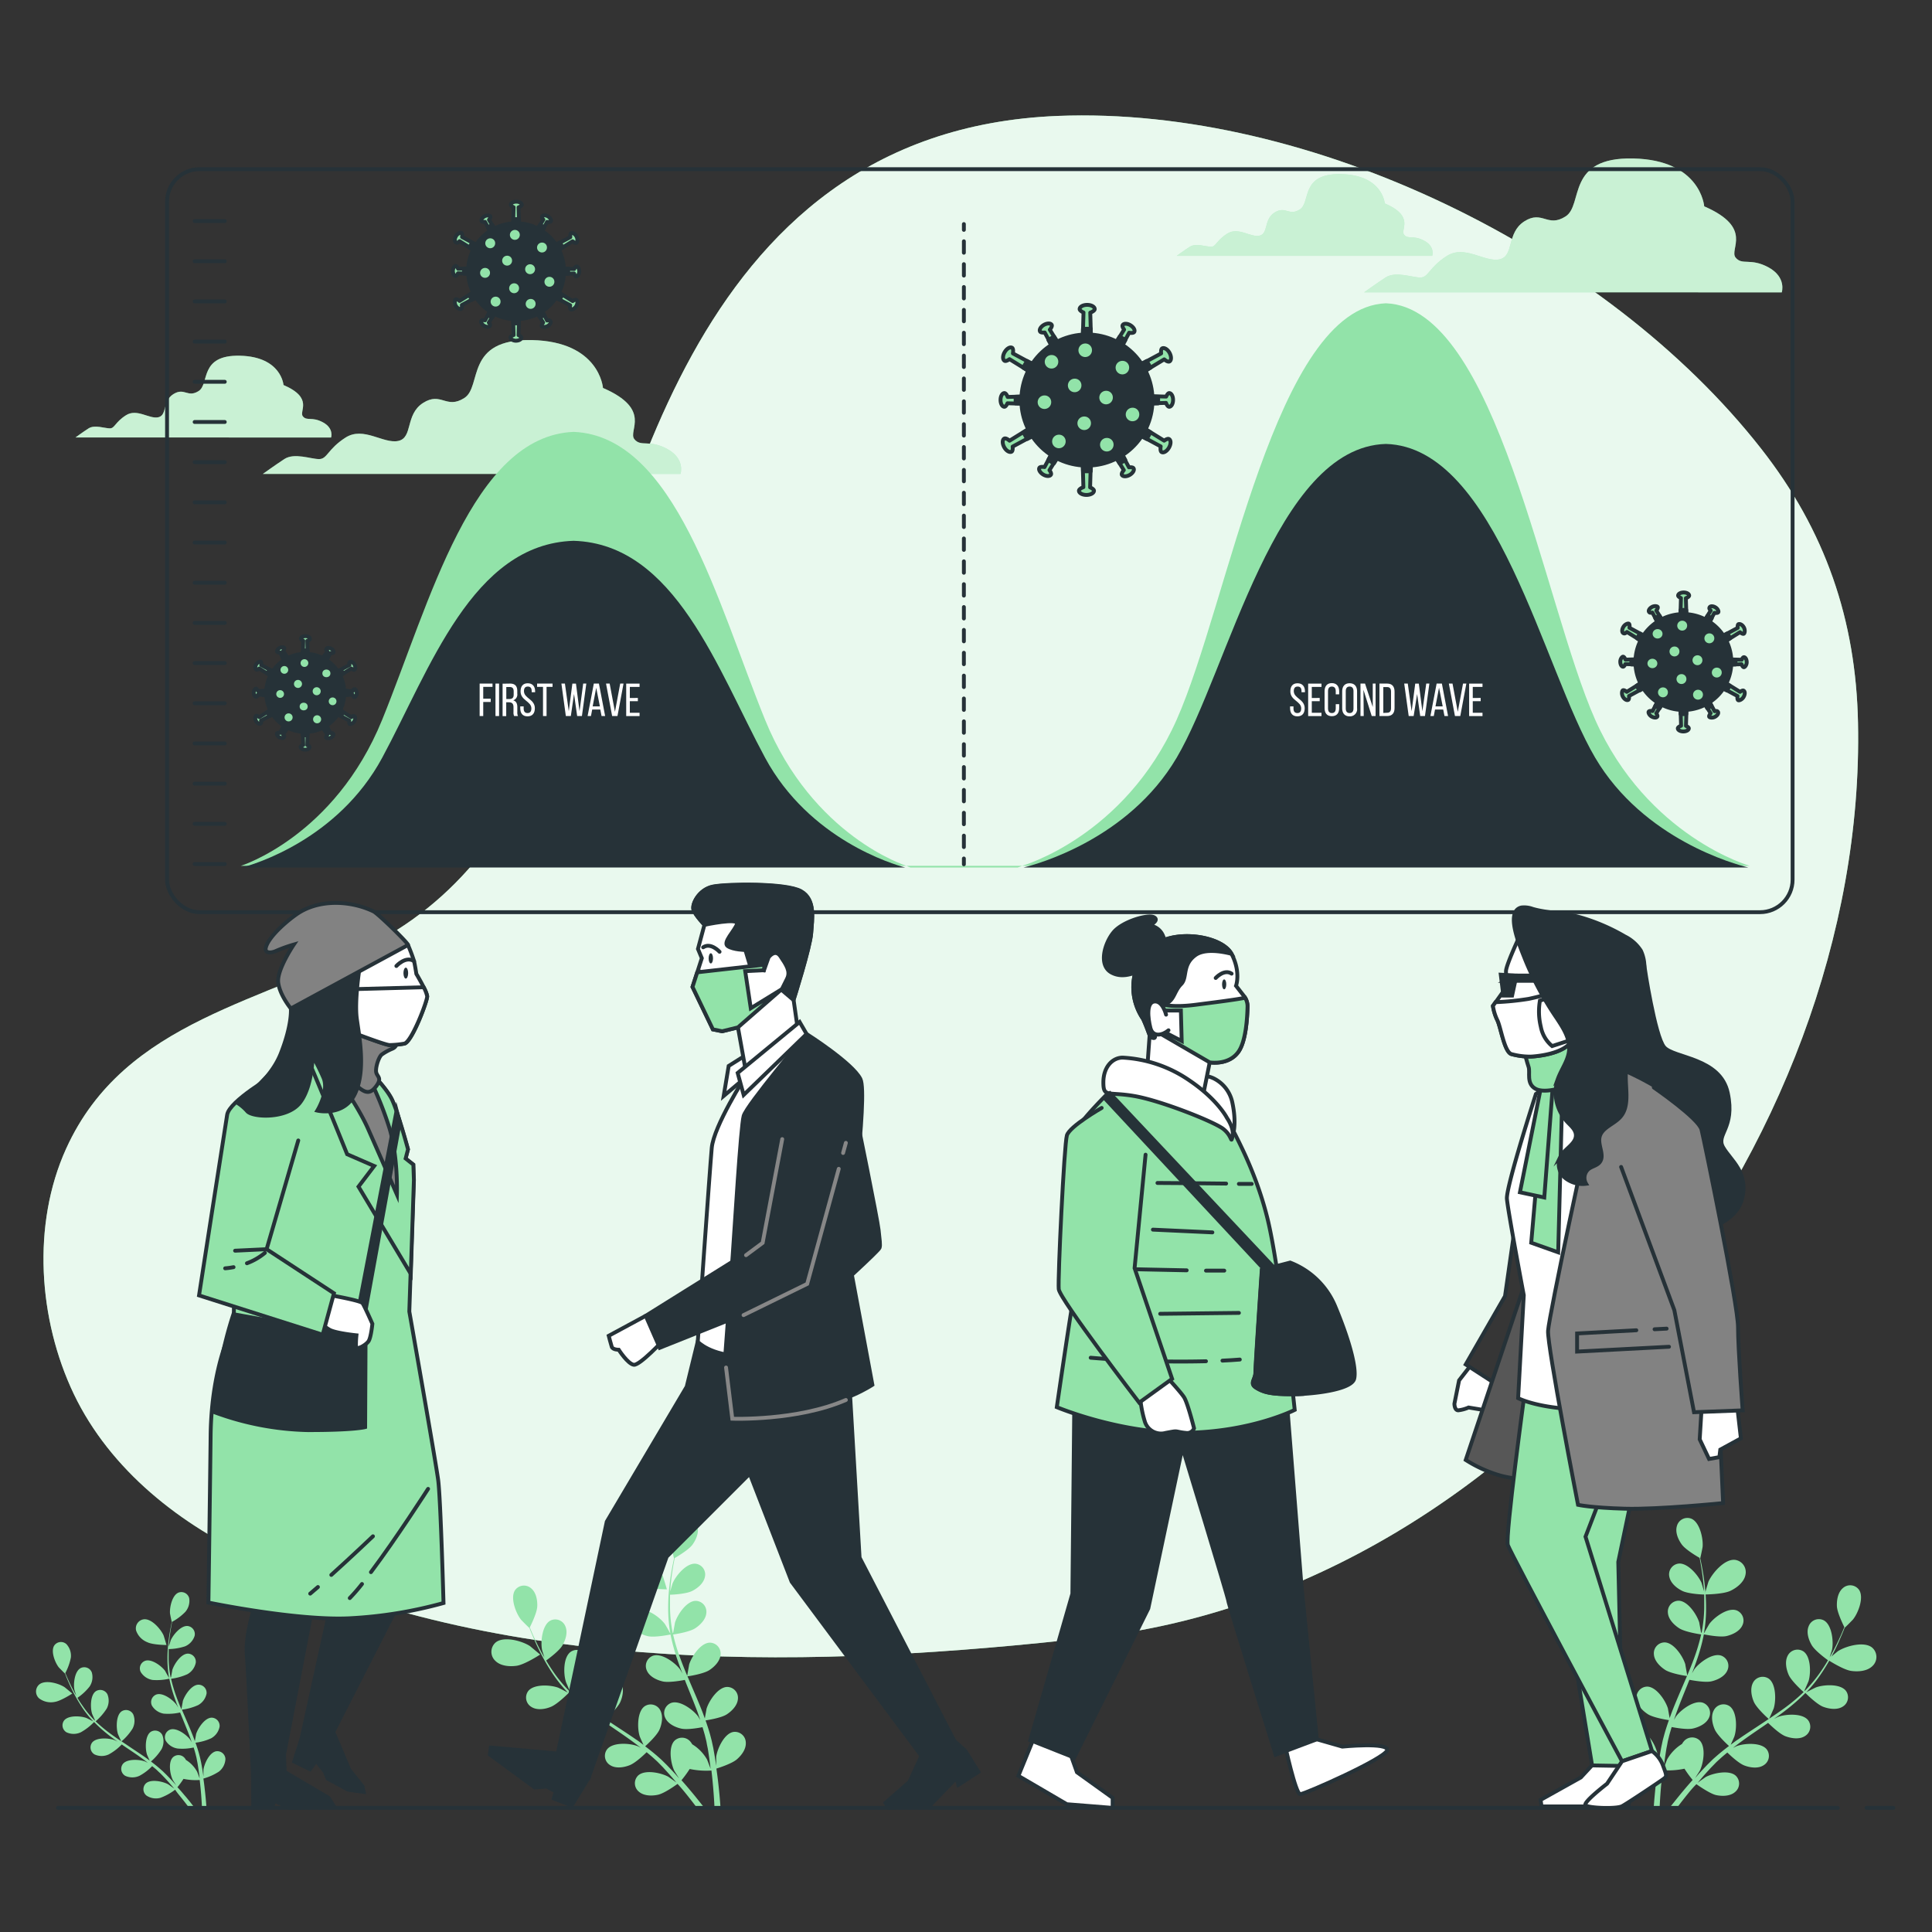 <svg xmlns="http://www.w3.org/2000/svg" viewBox="0 0 500 500"><rect x="0" y="0" width="500" height="500" fill="#333333" stroke="none"/><g id="background-simple"><path d="M455.79,116.13C415.62,64.84,339,27.42,273.79,30,176.22,33.87,161.72,140.14,145.3,182.65,135.45,208.14,122.51,230,98,243.47,68.85,259.6,32.38,263.59,17.1,297.31c-8.88,19.6-7.18,44.19,2,63.45,9.43,19.7,27.72,34.06,47.63,43,66.71,30.09,144.64,28.05,215.85,20,111.17-12.5,200.54-127.23,198.27-236.69C480.33,160.47,472.41,137.34,455.79,116.13Z" style="fill:#92E3A9"></path><path d="M455.79,116.13C415.62,64.84,339,27.42,273.79,30,176.22,33.87,161.72,140.14,145.3,182.65,135.45,208.14,122.51,230,98,243.47,68.85,259.6,32.38,263.59,17.1,297.31c-8.88,19.6-7.18,44.19,2,63.45,9.43,19.7,27.72,34.06,47.63,43,66.71,30.09,144.64,28.05,215.85,20,111.17-12.5,200.54-127.23,198.27-236.69C480.33,160.47,472.41,137.34,455.79,116.13Z" style="fill:#fff;opacity:0.8"></path></g><g id="Plants"><path d="M133.7,431.1c2.1-.3,6.09-2.9,6.09-2.9s-2.51-2.11-2.68-2.22c-2-1.31-6.74-2.63-8.84-.91a3.2,3.2,0,0,0-.06,4.77C129.56,431.19,131.92,431.36,133.7,431.1Z" style="fill:#92E3A9"></path><path d="M172.57,411.32c.05,0-.93-3.14-1-3.34-1-2.21-4.17-5.91-6.87-5.62A3.2,3.2,0,0,0,162,406.3c.39,1.87,2.26,3.31,3.89,4.08C167.81,411.29,172.57,411.32,172.57,411.32Z" style="fill:#92E3A9"></path><path d="M177.65,464.36c.93,1.16,1.77,2.24,2.53,3.24h1.91c-1-1.23-2.08-2.63-3.35-4.13-.73-.88-1.53-1.81-2.37-2.75a30.37,30.37,0,0,0,2.12-2.91,20.72,20.72,0,0,0,5.63.4c.13,1.12.25,2.21.34,3.24.22,2.33.36,4.41.44,6.15h1.55c-.12-1.78-.31-3.9-.58-6.29-.13-1.14-.29-2.36-.47-3.6.44-.14,4-1.25,5.32-2.41s2.42-2.73,2.29-4.4a2.83,2.83,0,0,0-3.24-2.67c-2.35.43-4.13,4.33-4.42,6.44,0,.13,0,1.5,0,2.36-.07-.51-.14-1-.22-1.53-.16-1-.35-2.06-.54-3.16-.12-.53-.23-1.07-.35-1.61s-.28-1.1-.42-1.65c-.35-1.28-.77-2.56-1.22-3.84.9-.14,4.11-.68,5.45-1.54s2.8-2.33,2.92-4a2.81,2.81,0,0,0-2.8-3.12c-2.38.06-4.73,3.65-5.33,5.69,0,.13-.3,1.64-.43,2.48-.28-.77-.55-1.54-.86-2.3-.88-2.21-1.84-4.42-2.79-6.63-.29-.68-.57-1.36-.85-2,.32,0,4.14-.61,5.65-1.58,1.33-.86,2.79-2.33,2.92-4a2.81,2.81,0,0,0-2.8-3.12c-2.38.06-4.74,3.65-5.34,5.69,0,.16-.42,2.33-.49,2.89-.62-1.49-1.23-3-1.77-4.48A47,47,0,0,1,174.2,423c.15,0,4.14-.59,5.68-1.58,1.34-.86,2.8-2.33,2.92-4a2.81,2.81,0,0,0-2.79-3.12c-2.38.06-4.74,3.65-5.34,5.69,0,.14-.33,1.79-.45,2.59h-.13a36.58,36.58,0,0,1-.69-6.44c0-1.19,0-2.33,0-3.43.76,0,4.21-.21,5.69-.95s3-2,3.34-3.66a2.8,2.8,0,0,0-2.43-3.41c-2.38-.2-5.11,3.11-5.93,5.07-.05.11-.38,1.25-.61,2.08,0-.5.06-1,.1-1.5.15-1.79.4-3.43.63-4.87.14-.82.28-1.56.42-2.25.72-.42,3.63-2.13,4.59-3.45s1.76-3.18,1.28-4.79a2.83,2.83,0,0,0-3.74-1.9c-2.2.91-3.1,5.11-2.92,7.23,0,.19.58,3,.62,3l0,0c-.14.66-.29,1.37-.44,2.15-.27,1.44-.55,3.08-.74,4.88a48,48,0,0,0-.34,5.83,38,38,0,0,0,.55,6.51.19.19,0,0,1,0,.08c-.32-.62-1.29-2.32-1.38-2.44-1.26-1.72-4.69-4.29-6.95-3.55a2.81,2.81,0,0,0-1.57,3.89c.68,1.54,2.56,2.42,4.1,2.78,1.75.4,5.56-.37,5.86-.44a51.59,51.59,0,0,0,1.74,6.43c.42,1.23.87,2.45,1.35,3.67-.3-.53-.57-1-.62-1.06-1.25-1.71-4.69-4.29-7-3.54a2.82,2.82,0,0,0-1.57,3.89c.68,1.53,2.56,2.42,4.11,2.77s4.83-.23,5.69-.4c.18.47.36.93.55,1.4.9,2.23,1.81,4.46,2.64,6.66.29.78.54,1.56.81,2.34l-.54-.92c-1.25-1.71-4.69-4.29-6.95-3.54a2.81,2.81,0,0,0-1.57,3.89c.68,1.53,2.56,2.42,4.11,2.77s4.51-.17,5.53-.37c.24.8.49,1.61.69,2.4.12.54.28,1.05.37,1.6s.21,1.09.32,1.62c.16,1,.33,2.1.46,3.11.1.71.17,1.38.26,2.05-.29-.77-.87-2.28-.93-2.41a10.93,10.93,0,0,0-3.85-3.95,3.2,3.2,0,0,0-.34-.53,2.82,2.82,0,0,0-4.17-.44c-1.72,1.65-1.05,5.89-.12,7.81.05.11.78,1.27,1.25,2l-1-1.15c-.71-.77-1.43-1.53-2.21-2.34l-1.17-1.15c-.39-.39-.84-.76-1.26-1.14-1-.87-2.06-1.71-3.14-2.53.68-.61,3.06-2.84,3.7-4.3s1-3.48.22-5a2.8,2.8,0,0,0-4.05-1.06c-1.95,1.36-1.94,5.66-1.31,7.69,0,.13.65,1.54,1,2.3-.65-.48-1.3-1-2-1.44-1.95-1.36-4-2.67-6-4l-1.84-1.22c.25-.22,3.13-2.8,3.85-4.44.64-1.45,1-3.48.22-4.95a2.8,2.8,0,0,0-4.05-1.06c-2,1.36-1.94,5.66-1.31,7.69,0,.15.93,2.18,1.18,2.68-1.34-.9-2.68-1.8-3.95-2.75a50.39,50.39,0,0,1-4.93-4.14c.11-.1,3.13-2.79,3.87-4.46.64-1.46,1-3.49.22-4.95a2.81,2.81,0,0,0-4.05-1.07c-2,1.37-1.94,5.67-1.31,7.7,0,.13.71,1.67,1,2.4l-.11.08a36.16,36.16,0,0,1-4.13-5c-.68-1-1.28-1.94-1.85-2.9.61-.44,3.4-2.49,4.22-3.92s1.43-3.35.77-4.9a2.81,2.81,0,0,0-3.91-1.5c-2.09,1.14-2.55,5.41-2.15,7.5,0,.12.37,1.25.64,2.07-.25-.44-.51-.88-.74-1.31-.87-1.58-1.56-3.08-2.17-4.41-.33-.76-.62-1.45-.89-2.11.38-.74,1.85-3.78,1.93-5.4s-.28-3.63-1.58-4.7a2.81,2.81,0,0,0-4.16.47c-1.33,2,.23,6,1.55,7.65.11.14,2.15,2.19,2.17,2.15l0,0q.36.94.81,2c.58,1.35,1.24,2.87,2.08,4.48a51.58,51.58,0,0,0,2.93,5.05,36.28,36.28,0,0,0,4.06,5.12l.05.06c-.61-.34-2.35-1.22-2.49-1.27-2-.74-6.29-1-7.76.88a2.82,2.82,0,0,0,.84,4.11c1.42.9,3.47.6,4.95,0,1.68-.63,4.43-3.38,4.65-3.6a49.59,49.59,0,0,0,5,4.4c1,.79,2.07,1.56,3.14,2.32l-1.09-.54c-2-.74-6.29-1-7.76.88a2.82,2.82,0,0,0,.84,4.11c1.42.9,3.47.6,4.95,0s3.9-2.86,4.53-3.48l1.23.86c2,1.37,4,2.72,5.88,4.11.67.49,1.31,1,2,1.49-.48-.24-.88-.44-1-.46-2-.74-6.28-1-7.75.88a2.81,2.81,0,0,0,.83,4.11c1.42.9,3.47.6,5,0s3.66-2.64,4.41-3.37c.64.54,1.29,1.07,1.89,1.62.41.38.82.73,1.2,1.13l1.16,1.18c.7.77,1.43,1.57,2.1,2.34.47.53.9,1.05,1.35,1.57-.67-.49-2-1.43-2.11-1.5-1.85-1-6-1.93-7.79-.31a2.81,2.81,0,0,0,.2,4.19c1.27,1.11,3.34,1.13,4.89.8,1.71-.35,4.73-2.55,5.11-2.82C176.31,462.71,177,463.55,177.65,464.36Z" style="fill:#92E3A9"></path><path d="M14.18,440.45c1.56-.23,4.53-2.16,4.53-2.16s-1.87-1.57-2-1.65c-1.52-1-5-2-6.57-.68a2.39,2.39,0,0,0-.05,3.55A5,5,0,0,0,14.18,440.45Z" style="fill:#92E3A9"></path><path d="M43.09,425.73s-.69-2.34-.75-2.48c-.73-1.64-3.11-4.4-5.11-4.18a2.37,2.37,0,0,0-2,2.93,5,5,0,0,0,2.89,3C39.55,425.71,43.09,425.73,43.09,425.73Z" style="fill:#92E3A9"></path><path d="M46.87,465.19c.69.86,1.32,1.67,1.88,2.41h1.42c-.71-.92-1.55-2-2.49-3.07-.55-.66-1.14-1.35-1.76-2a22.59,22.59,0,0,0,1.57-2.16,15.32,15.32,0,0,0,4.19.29c.1.84.19,1.65.26,2.42.16,1.73.26,3.27.32,4.57h1.16c-.1-1.32-.23-2.9-.44-4.68-.09-.85-.21-1.75-.34-2.68a14.51,14.51,0,0,0,4-1.79,4.36,4.36,0,0,0,1.7-3.27,2.1,2.1,0,0,0-2.41-2c-1.74.32-3.07,3.22-3.28,4.79,0,.1,0,1.11,0,1.76-.05-.38-.1-.75-.17-1.14-.11-.77-.25-1.53-.4-2.35-.08-.4-.17-.8-.26-1.2s-.21-.82-.31-1.23c-.26-.95-.57-1.9-.91-2.85a13.8,13.8,0,0,0,4.06-1.15,4.37,4.37,0,0,0,2.17-3,2.11,2.11,0,0,0-2.08-2.33c-1.77.05-3.52,2.72-4,4.24,0,.1-.22,1.22-.32,1.84-.21-.57-.41-1.14-.64-1.71-.65-1.64-1.37-3.29-2.07-4.93-.22-.5-.43-1-.64-1.51a14.42,14.42,0,0,0,4.2-1.18,4.36,4.36,0,0,0,2.18-3A2.1,2.1,0,0,0,51.32,436c-1.77.05-3.53,2.72-4,4.24,0,.11-.32,1.73-.37,2.15-.46-1.11-.92-2.22-1.32-3.34a36.74,36.74,0,0,1-1.36-4.59,14.62,14.62,0,0,0,4.23-1.18,4.37,4.37,0,0,0,2.17-3,2.09,2.09,0,0,0-2.08-2.32c-1.77.05-3.52,2.72-4,4.24,0,.1-.24,1.33-.33,1.92h-.1a26,26,0,0,1-.51-4.79c0-.88,0-1.73,0-2.55a14.45,14.45,0,0,0,4.24-.71,4.37,4.37,0,0,0,2.48-2.72,2.1,2.1,0,0,0-1.81-2.54c-1.77-.15-3.8,2.32-4.41,3.78,0,.08-.28.92-.45,1.54,0-.37,0-.76.07-1.11.11-1.34.3-2.55.47-3.63.1-.61.21-1.16.31-1.67a14,14,0,0,0,3.41-2.57,4.37,4.37,0,0,0,1-3.56,2.1,2.1,0,0,0-2.78-1.42c-1.64.69-2.31,3.81-2.18,5.39,0,.13.44,2.24.47,2.23l0,0c-.11.49-.22,1-.33,1.6-.2,1.08-.41,2.29-.55,3.63a34.64,34.64,0,0,0-.25,4.34,27.2,27.2,0,0,0,.41,4.84s0,0,0,.06c-.24-.46-1-1.72-1-1.81-.93-1.28-3.49-3.2-5.17-2.64a2.09,2.09,0,0,0-1.17,2.89,4.42,4.42,0,0,0,3.06,2.07,14.34,14.34,0,0,0,4.35-.33,36.89,36.89,0,0,0,1.3,4.78c.31.92.65,1.82,1,2.73-.22-.39-.42-.74-.46-.78-.93-1.28-3.49-3.2-5.17-2.64a2.1,2.1,0,0,0-1.17,2.89,4.42,4.42,0,0,0,3.06,2.07,14,14,0,0,0,4.23-.3l.41,1c.67,1.66,1.35,3.31,2,5,.22.58.41,1.15.61,1.73-.2-.35-.37-.64-.4-.68-.93-1.27-3.49-3.19-5.17-2.63a2.09,2.09,0,0,0-1.17,2.89A4.36,4.36,0,0,0,46,452.52a13.47,13.47,0,0,0,4.12-.27c.18.59.37,1.19.51,1.78.1.4.21.78.28,1.19s.16.81.23,1.21c.12.76.25,1.56.35,2.31.07.52.13,1,.19,1.53-.21-.58-.64-1.7-.69-1.79a8.08,8.08,0,0,0-2.86-3,2.59,2.59,0,0,0-.25-.39,2.09,2.09,0,0,0-3.11-.32c-1.28,1.22-.78,4.38-.09,5.8,0,.08.58.95.94,1.48l-.77-.85c-.52-.58-1.06-1.14-1.64-1.74-.28-.29-.58-.57-.87-.86s-.63-.56-.94-.85c-.74-.65-1.53-1.27-2.33-1.88a13.71,13.71,0,0,0,2.75-3.2A4.39,4.39,0,0,0,42,449a2.1,2.1,0,0,0-3-.79c-1.45,1-1.44,4.21-1,5.72,0,.1.48,1.15.74,1.72q-.72-.56-1.47-1.08c-1.45-1-3-2-4.45-3l-1.37-.91a14.41,14.41,0,0,0,2.86-3.3,4.36,4.36,0,0,0,.17-3.68,2.1,2.1,0,0,0-3-.79c-1.45,1-1.44,4.21-1,5.72,0,.12.69,1.62.88,2-1-.67-2-1.35-2.94-2.05a37.11,37.11,0,0,1-3.67-3.08,14.82,14.82,0,0,0,2.88-3.32,4.39,4.39,0,0,0,.17-3.68,2.1,2.1,0,0,0-3-.79c-1.45,1-1.44,4.21-1,5.72,0,.1.53,1.25.78,1.79l-.08.06a26.78,26.78,0,0,1-3.07-3.72c-.51-.72-1-1.44-1.38-2.15a14.07,14.07,0,0,0,3.14-2.92,4.37,4.37,0,0,0,.57-3.64,2.09,2.09,0,0,0-2.91-1.12c-1.55.85-1.89,4-1.6,5.58,0,.09.28.93.48,1.54-.19-.33-.38-.66-.55-1-.65-1.18-1.16-2.29-1.61-3.28-.25-.57-.47-1.09-.67-1.57a14.21,14.21,0,0,0,1.44-4,4.41,4.41,0,0,0-1.17-3.5,2.11,2.11,0,0,0-3.11.35c-1,1.47.18,4.45,1.16,5.69.09.11,1.6,1.63,1.62,1.61l0,0c.18.47.37,1,.6,1.52.43,1,.92,2.14,1.54,3.33a40.16,40.16,0,0,0,2.19,3.76,28.06,28.06,0,0,0,3,3.81l.05,0c-.46-.25-1.76-.9-1.86-.94-1.48-.55-4.67-.74-5.77.65a2.1,2.1,0,0,0,.62,3.06,4.37,4.37,0,0,0,3.69,0,14.37,14.37,0,0,0,3.45-2.67A38,38,0,0,0,28.08,449c.76.59,1.55,1.16,2.34,1.73-.4-.21-.76-.38-.81-.4-1.49-.55-4.68-.74-5.77.65a2.1,2.1,0,0,0,.62,3.06,4.37,4.37,0,0,0,3.69,0,13.77,13.77,0,0,0,3.36-2.58l.92.64c1.48,1,3,2,4.37,3,.5.37,1,.74,1.46,1.12l-.71-.35c-1.48-.55-4.67-.74-5.76.65a2.09,2.09,0,0,0,.62,3.06,4.38,4.38,0,0,0,3.68,0,13.17,13.17,0,0,0,3.29-2.51c.48.4,1,.8,1.41,1.21s.6.54.89.84l.85.88c.53.57,1.07,1.16,1.57,1.74.35.39.67.78,1,1.17-.49-.37-1.47-1.07-1.56-1.12-1.38-.77-4.51-1.44-5.8-.23a2.1,2.1,0,0,0,.15,3.12,4.39,4.39,0,0,0,3.64.59,14.47,14.47,0,0,0,3.8-2.1C45.87,464,46.39,464.59,46.87,465.19Z" style="fill:#92E3A9"></path><path d="M479.08,432.43c-2.1-.3-6.09-2.9-6.09-2.9s2.51-2.11,2.69-2.22c2-1.3,6.74-2.63,8.83-.91a3.21,3.21,0,0,1,.07,4.78C483.22,432.52,480.87,432.69,479.08,432.43Z" style="fill:#92E3A9"></path><path d="M441.15,412.65s.93-3.14,1-3.33c1-2.22,4.18-5.92,6.87-5.63a3.2,3.2,0,0,1,2.69,3.94c-.39,1.87-2.26,3.31-3.89,4.08C445.91,412.62,441.15,412.65,441.15,412.65Z" style="fill:#92E3A9"></path><path d="M436.77,464.29c-.93,1.15-1.77,2.24-2.53,3.24h-1.91c1-1.23,2.08-2.63,3.35-4.13.73-.88,1.54-1.81,2.37-2.75a29.14,29.14,0,0,1-2.11-2.91,20.31,20.31,0,0,1-5.64.39c-.13,1.13-.25,2.22-.34,3.25-.22,2.33-.35,4.4-.44,6.15H428c.13-1.78.31-3.91.59-6.3.12-1.14.28-2.35.46-3.59-.44-.14-4-1.25-5.32-2.41s-2.41-2.73-2.28-4.41a2.82,2.82,0,0,1,3.24-2.66c2.34.42,4.13,4.33,4.41,6.44,0,.12,0,1.49.05,2.36.07-.51.14-1,.22-1.53.16-1,.35-2.06.55-3.17.11-.53.23-1.06.34-1.6s.29-1.1.43-1.66c.35-1.27.77-2.55,1.22-3.83-.91-.14-4.12-.68-5.46-1.55s-2.79-2.33-2.92-4a2.83,2.83,0,0,1,2.8-3.13c2.38.07,4.74,3.66,5.34,5.7,0,.13.3,1.64.43,2.47.27-.76.55-1.53.85-2.29.88-2.21,1.84-4.43,2.79-6.63l.86-2c-.32,0-4.15-.61-5.65-1.57-1.34-.87-2.8-2.33-2.92-4a2.81,2.81,0,0,1,2.79-3.12c2.38.06,4.74,3.65,5.34,5.69,0,.16.42,2.33.49,2.89.63-1.49,1.24-3,1.78-4.48a50.74,50.74,0,0,0,1.83-6.17c-.15,0-4.15-.59-5.69-1.59-1.34-.86-2.8-2.32-2.92-4a2.83,2.83,0,0,1,2.8-3.13c2.38.07,4.73,3.66,5.33,5.7,0,.13.33,1.79.45,2.58h.14a35.72,35.72,0,0,0,.68-6.44c0-1.19,0-2.33,0-3.44-.75,0-4.2-.2-5.69-.94s-3-2-3.34-3.66a2.82,2.82,0,0,1,2.44-3.41c2.37-.2,5.11,3.11,5.93,5.07,0,.11.37,1.24.6,2.07,0-.5-.05-1-.1-1.49-.15-1.8-.39-3.43-.63-4.88-.13-.82-.27-1.56-.41-2.25-.73-.41-3.63-2.13-4.59-3.44s-1.77-3.18-1.28-4.79a2.81,2.81,0,0,1,3.73-1.91c2.2.92,3.1,5.12,2.93,7.24,0,.18-.59,3-.63,3l0,0c.15.67.3,1.38.45,2.16.26,1.44.54,3.07.73,4.87a48.3,48.3,0,0,1,.34,5.83,36.1,36.1,0,0,1-.55,6.52.19.19,0,0,1,0,.07c.33-.61,1.3-2.31,1.38-2.43,1.26-1.72,4.7-4.3,7-3.55a2.82,2.82,0,0,1,1.57,3.89c-.69,1.54-2.56,2.42-4.11,2.78-1.75.4-5.55-.38-5.86-.44a48.76,48.76,0,0,1-1.74,6.43c-.41,1.22-.87,2.45-1.34,3.66l.61-1.05c1.26-1.71,4.69-4.29,6.95-3.54a2.81,2.81,0,0,1,1.58,3.88c-.69,1.54-2.56,2.42-4.11,2.78s-4.83-.23-5.69-.4c-.19.46-.37.93-.56,1.4-.9,2.23-1.81,4.45-2.63,6.66-.29.78-.55,1.56-.81,2.33.26-.46.49-.85.53-.91,1.26-1.72,4.69-4.29,6.95-3.55a2.83,2.83,0,0,1,1.58,3.89c-.69,1.54-2.56,2.42-4.11,2.78s-4.51-.18-5.54-.37c-.24.8-.49,1.6-.69,2.39-.12.55-.28,1.06-.37,1.61s-.21,1.08-.31,1.62c-.16,1-.33,2.1-.47,3.11-.09.7-.17,1.37-.25,2.05.28-.78.86-2.29.92-2.41a11,11,0,0,1,3.85-4,3.58,3.58,0,0,1,.34-.52,2.82,2.82,0,0,1,4.17-.44c1.72,1.65,1.06,5.89.13,7.8-.06.12-.79,1.28-1.26,2,.34-.38.67-.76,1-1.15.7-.77,1.42-1.53,2.2-2.34l1.17-1.15c.39-.4.84-.76,1.27-1.15,1-.87,2.05-1.7,3.13-2.52-.68-.61-3.05-2.84-3.69-4.3s-1.05-3.48-.23-4.95a2.81,2.81,0,0,1,4.06-1.06c1.95,1.36,1.93,5.66,1.3,7.69,0,.13-.65,1.53-1,2.3.65-.48,1.3-1,2-1.44,1.95-1.36,4-2.67,6-4l1.84-1.23c-.24-.21-3.12-2.79-3.84-4.43-.64-1.45-1-3.49-.23-4.95a2.82,2.82,0,0,1,4.06-1.07c1.95,1.37,1.93,5.67,1.31,7.7-.05.15-.94,2.18-1.19,2.68,1.35-.9,2.68-1.81,4-2.76a48.81,48.81,0,0,0,4.93-4.14c-.12-.1-3.14-2.78-3.87-4.45-.64-1.46-1.05-3.49-.23-5a2.83,2.83,0,0,1,4.06-1.06c1.95,1.37,1.93,5.66,1.31,7.69-.05.14-.72,1.68-1.06,2.41l.11.08a36.16,36.16,0,0,0,4.13-5c.69-1,1.29-1.94,1.85-2.9-.61-.44-3.39-2.49-4.22-3.93s-1.43-3.34-.77-4.89a2.81,2.81,0,0,1,3.92-1.5c2.08,1.14,2.54,5.41,2.14,7.5,0,.11-.37,1.24-.64,2.06.25-.43.52-.88.74-1.3.87-1.58,1.56-3.08,2.17-4.41.34-.76.63-1.46.89-2.11-.37-.75-1.85-3.78-1.92-5.4s.27-3.63,1.57-4.71a2.82,2.82,0,0,1,4.17.48c1.32,2-.24,6-1.56,7.64-.11.15-2.15,2.2-2.17,2.16l0,0c-.25.63-.51,1.31-.82,2-.58,1.35-1.24,2.87-2.07,4.47a49.51,49.51,0,0,1-2.94,5.05,37,37,0,0,1-4.05,5.13l-.06.05c.61-.33,2.36-1.21,2.5-1.26,2-.74,6.28-1,7.75.87a2.82,2.82,0,0,1-.83,4.11c-1.42.9-3.47.61-5,.05-1.68-.62-4.43-3.37-4.64-3.59a50.71,50.71,0,0,1-5,4.4c-1,.79-2.08,1.56-3.15,2.32.54-.28,1-.52,1.1-.54,2-.74,6.28-1,7.75.87a2.82,2.82,0,0,1-.83,4.11c-1.42.91-3.47.61-5,.05s-3.9-2.86-4.53-3.47l-1.23.86c-2,1.36-4,2.72-5.87,4.1-.68.49-1.32,1-2,1.5l1-.46c2-.74,6.29-1,7.76.87a2.82,2.82,0,0,1-.84,4.11c-1.42.91-3.47.61-4.95.05s-3.67-2.63-4.42-3.36c-.64.53-1.29,1.07-1.89,1.62-.4.38-.82.72-1.2,1.13l-1.15,1.18c-.71.77-1.44,1.57-2.11,2.34l-1.34,1.57c.66-.5,2-1.43,2.1-1.5,1.86-1,6.06-1.94,7.8-.31a2.81,2.81,0,0,1-.21,4.19c-1.26,1.11-3.33,1.13-4.89.8s-4.73-2.55-5.11-2.83C438.12,462.64,437.42,463.48,436.77,464.29Z" style="fill:#92E3A9"></path></g><g id="Floor"><line x1="483.04" y1="467.88" x2="490" y2="467.88" style="fill:none;stroke:#263238;stroke-linecap:round;stroke-linejoin:round"></line><line x1="15" y1="467.88" x2="475.62" y2="467.88" style="fill:none;stroke:#263238;stroke-linecap:round;stroke-linejoin:round"></line></g><g id="Clouds"><path d="M457.7,69.2c-4.7-2.56-6.83-.42-8.54-2.56s4.7-7.69-8.11-13.24c0,0-.86-12-18.37-12.39s-12.81,12-17.51,15-6-1.71-10.68,1.28-2.56,9-6.41,9.83-9-3.85-13.66-.86-4.7,5.56-6.84,5.56-6.4-1.71-9,0-5.55,3.84-5.55,3.84H461.12S462.4,71.77,457.7,69.2Z" style="fill:#92E3A9"></path><g style="opacity:0.5"><path d="M457.7,69.2c-4.7-2.56-6.83-.42-8.54-2.56s4.7-7.69-8.11-13.24c0,0-.86-12-18.37-12.39s-12.81,12-17.51,15-6-1.71-10.68,1.28-2.56,9-6.41,9.83-9-3.85-13.66-.86-4.7,5.56-6.84,5.56-6.4-1.71-9,0-5.55,3.84-5.55,3.84H461.12S462.4,71.77,457.7,69.2Z" style="fill:#fff"></path></g><path d="M368.6,62.31c-2.88-1.57-4.18-.26-5.23-1.57s2.88-4.71-5-8.1c0,0-.53-7.32-11.24-7.58s-7.84,7.32-10.72,9.14-3.65-1-6.53.79-1.57,5.49-3.92,6-5.49-2.35-8.36-.52-2.88,3.39-4.18,3.39-3.93-1-5.49,0-3.4,2.36-3.4,2.36h66.12S371.47,63.87,368.6,62.31Z" style="fill:#92E3A9"></path><g style="opacity:0.5"><path d="M368.6,62.31c-2.88-1.57-4.18-.26-5.23-1.57s2.88-4.71-5-8.1c0,0-.53-7.32-11.24-7.58s-7.84,7.32-10.72,9.14-3.65-1-6.53.79-1.57,5.49-3.92,6-5.49-2.35-8.36-.52-2.88,3.39-4.18,3.39-3.93-1-5.49,0-3.4,2.36-3.4,2.36h66.12S371.47,63.87,368.6,62.31Z" style="fill:#fff"></path></g><path d="M172.7,116.2c-4.69-2.56-6.83-.42-8.54-2.56s4.7-7.69-8.11-13.24c0,0-.86-12-18.37-12.39S124.87,100,120.17,103s-6-1.71-10.68,1.28-2.56,9-6.41,9.83-9-3.85-13.66-.86-4.7,5.56-6.84,5.56-6.4-1.71-9,0-5.55,3.84-5.55,3.84H176.12S177.4,118.77,172.7,116.2Z" style="fill:#92E3A9"></path><g style="opacity:0.5"><path d="M172.7,116.2c-4.69-2.56-6.83-.42-8.54-2.56s4.7-7.69-8.11-13.24c0,0-.86-12-18.37-12.39S124.87,100,120.17,103s-6-1.71-10.68,1.28-2.56,9-6.41,9.83-9-3.85-13.66-.86-4.7,5.56-6.84,5.56-6.4-1.71-9,0-5.55,3.84-5.55,3.84H176.12S177.4,118.77,172.7,116.2Z" style="fill:#fff"></path></g><path d="M83.6,109.31c-2.88-1.57-4.18-.26-5.23-1.57s2.88-4.71-5-8.1c0,0-.53-7.32-11.24-7.58s-7.84,7.32-10.72,9.14-3.65-1-6.53.79-1.57,5.49-3.92,6-5.49-2.35-8.36-.52-2.88,3.39-4.18,3.39-3.93-1-5.49,0-3.4,2.36-3.4,2.36H85.69S86.47,110.87,83.6,109.31Z" style="fill:#92E3A9"></path><g style="opacity:0.5"><path d="M83.6,109.31c-2.88-1.57-4.18-.26-5.23-1.57s2.88-4.71-5-8.1c0,0-.53-7.32-11.24-7.58s-7.84,7.32-10.72,9.14-3.65-1-6.53.79-1.57,5.49-3.92,6-5.49-2.35-8.36-.52-2.88,3.39-4.18,3.39-3.93-1-5.49,0-3.4,2.36-3.4,2.36H85.69S86.47,110.87,83.6,109.31Z" style="fill:#fff"></path></g></g><g id="Chart"><rect x="43.23" y="43.78" width="420.69" height="192.29" rx="8.42" style="fill:none;stroke:#263238;stroke-linecap:round;stroke-miterlimit:10"></rect><line x1="50.37" y1="57.21" x2="58.17" y2="57.21" style="fill:none;stroke:#263238;stroke-linecap:round;stroke-miterlimit:10"></line><line x1="50.37" y1="67.61" x2="58.17" y2="67.61" style="fill:none;stroke:#263238;stroke-linecap:round;stroke-miterlimit:10"></line><line x1="50.37" y1="78.01" x2="58.17" y2="78.01" style="fill:none;stroke:#263238;stroke-linecap:round;stroke-miterlimit:10"></line><line x1="50.37" y1="88.41" x2="58.17" y2="88.41" style="fill:none;stroke:#263238;stroke-linecap:round;stroke-miterlimit:10"></line><line x1="50.37" y1="98.81" x2="58.17" y2="98.81" style="fill:none;stroke:#263238;stroke-linecap:round;stroke-miterlimit:10"></line><line x1="50.37" y1="109.21" x2="58.17" y2="109.21" style="fill:none;stroke:#263238;stroke-linecap:round;stroke-miterlimit:10"></line><line x1="50.37" y1="119.6" x2="58.17" y2="119.6" style="fill:none;stroke:#263238;stroke-linecap:round;stroke-miterlimit:10"></line><line x1="50.37" y1="130" x2="58.17" y2="130" style="fill:none;stroke:#263238;stroke-linecap:round;stroke-miterlimit:10"></line><line x1="50.37" y1="140.4" x2="58.17" y2="140.4" style="fill:none;stroke:#263238;stroke-linecap:round;stroke-miterlimit:10"></line><line x1="50.37" y1="150.8" x2="58.17" y2="150.8" style="fill:none;stroke:#263238;stroke-linecap:round;stroke-miterlimit:10"></line><line x1="50.37" y1="161.2" x2="58.17" y2="161.2" style="fill:none;stroke:#263238;stroke-linecap:round;stroke-miterlimit:10"></line><line x1="50.37" y1="171.6" x2="58.17" y2="171.6" style="fill:none;stroke:#263238;stroke-linecap:round;stroke-miterlimit:10"></line><line x1="50.37" y1="182" x2="58.17" y2="182" style="fill:none;stroke:#263238;stroke-linecap:round;stroke-miterlimit:10"></line><line x1="50.37" y1="192.4" x2="58.17" y2="192.4" style="fill:none;stroke:#263238;stroke-linecap:round;stroke-miterlimit:10"></line><line x1="50.37" y1="202.8" x2="58.17" y2="202.8" style="fill:none;stroke:#263238;stroke-linecap:round;stroke-miterlimit:10"></line><line x1="50.37" y1="213.2" x2="58.17" y2="213.2" style="fill:none;stroke:#263238;stroke-linecap:round;stroke-miterlimit:10"></line><line x1="50.37" y1="223.6" x2="58.17" y2="223.6" style="fill:none;stroke:#263238;stroke-linecap:round;stroke-miterlimit:10"></line><path d="M412.84,186.28C399.39,156,387.39,79.57,358.67,78.49,330,79.57,318,156,304.51,186.28s-40,37.8-40,37.8H452.82S426.29,216.52,412.84,186.28Z" style="fill:#92E3A9"></path><path d="M198,186.28c-12.3-30.24-23.28-73.43-49.55-74.51-26.27,1.08-37.25,44.27-49.55,74.51s-36.58,37.8-36.58,37.8H234.59S210.32,216.52,198,186.28Z" style="fill:#92E3A9"></path><path d="M263.39,224.5a10.46,10.46,0,0,0,1.14-.42H234.59a9.21,9.21,0,0,0,1,.42Z" style="fill:#92E3A9"></path><path d="M452.44,224.5c-3.27-.79-27.09-7.2-39.6-28.39-13.45-22.79-25.45-80.41-54.17-81.22-28.71.81-40.71,58.43-54.16,81.22-12.51,21.19-36.33,27.6-39.6,28.39Z" style="fill:#263238"></path><path d="M234.24,224.5c-3-.79-24.78-7.2-36.23-28.39-12.3-22.79-23.28-55.34-49.55-56.15-26.27.81-37.25,33.36-49.55,56.15-11.45,21.19-33.24,27.6-36.23,28.39Z" style="fill:#263238"></path><path d="M337.72,178.93v.22h-.89v-.27c0-.76-.29-1.2-1-1.2s-1,.44-1,1.19c0,1.88,2.82,2.06,2.82,4.42,0,1.27-.61,2.1-1.89,2.1s-1.89-.83-1.89-2.1v-.48h.88v.53c0,.76.31,1.2,1,1.2s1-.44,1-1.2c0-1.87-2.81-2.05-2.81-4.41,0-1.3.6-2.1,1.86-2.1S337.72,177.66,337.72,178.93Z" style="fill:#fff"></path><path d="M341.54,180.63v.84h-2.05v3H342v.85h-3.45v-8.4H342v.85h-2.51v2.87Z" style="fill:#fff"></path><path d="M346.58,178.94v.75h-.89v-.8c0-.75-.3-1.21-1-1.21s-1,.46-1,1.21v4.44c0,.75.31,1.21,1,1.21s1-.46,1-1.21v-1.09h.89v1c0,1.27-.6,2.11-1.9,2.11s-1.88-.84-1.88-2.11v-4.34c0-1.27.6-2.11,1.88-2.11S346.58,177.67,346.58,178.94Z" style="fill:#fff"></path><path d="M347.36,178.94c0-1.28.63-2.11,1.92-2.11s1.93.83,1.93,2.11v4.34a1.85,1.85,0,0,1-1.93,2.11c-1.29,0-1.92-.84-1.92-2.11Zm.92,4.39c0,.77.33,1.21,1,1.21s1-.44,1-1.21v-4.44c0-.75-.31-1.21-1-1.21s-1,.46-1,1.21Z" style="fill:#fff"></path><path d="M352.93,185.31h-.84v-8.4h1.18l2,6.07v-6.07H356v8.4h-1l-2.14-6.79Z" style="fill:#fff"></path><path d="M359,176.91c1.31,0,1.91.79,1.91,2.09v4.23c0,1.29-.6,2.08-1.91,2.08h-2v-8.4Zm0,7.55c.67,0,1-.42,1-1.19V179c0-.77-.33-1.19-1-1.19h-1v6.7Z" style="fill:#fff"></path><path d="M365.85,185.31h-1.28l-1.16-8.4h.92l1,7.15.93-7.14h.93l.92,7.15,1-7.16h.81l-1.14,8.4h-1.23l-.8-5.7Z" style="fill:#fff"></path><path d="M371.38,183.62l-.32,1.69h-.87l1.61-8.4h1.36l1.6,8.4h-.93l-.33-1.69Zm.12-.81h1.87l-.95-4.84Z" style="fill:#fff"></path><path d="M375.91,176.91l1.36,7.31,1.36-7.31h.86l-1.57,8.4h-1.38l-1.58-8.4Z" style="fill:#fff"></path><path d="M383.2,180.63v.84h-2.05v3h2.52v.85h-3.46v-8.4h3.46v.85h-2.52v2.87Z" style="fill:#fff"></path><path d="M127,180.82v.85h-1.94v3.64h-.93v-8.4h3.33v.85h-2.4v3.06Z" style="fill:#fff"></path><path d="M129.16,176.91v8.4h-.93v-8.4Z" style="fill:#fff"></path><path d="M132,176.91c1.31,0,1.87.67,1.87,1.92v.68a1.57,1.57,0,0,1-1.05,1.73c.77.23,1.06.85,1.06,1.75v1.31a2.07,2.07,0,0,0,.17,1h-1a2.17,2.17,0,0,1-.16-1V183c0-.95-.44-1.25-1.22-1.25h-.66v3.59h-.94v-8.4Zm-.24,4c.74,0,1.18-.24,1.18-1.15v-.81c0-.75-.27-1.15-1-1.15h-.91v3.11Z" style="fill:#fff"></path><path d="M138.49,178.93v.22h-.89v-.27c0-.76-.29-1.2-1-1.2s-1,.44-1,1.19c0,1.88,2.82,2.06,2.82,4.42,0,1.27-.61,2.1-1.9,2.1s-1.88-.83-1.88-2.1v-.48h.88v.53c0,.76.31,1.2,1,1.2s1-.44,1-1.2c0-1.87-2.8-2.05-2.8-4.41,0-1.3.6-2.1,1.86-2.1S138.49,177.66,138.49,178.93Z" style="fill:#fff"></path><path d="M140.53,185.31v-7.55H139v-.85h4v.85h-1.55v7.55Z" style="fill:#fff"></path><path d="M147.73,185.31h-1.29l-1.15-8.4h.91l1,7.15.93-7.14h.93l.92,7.15.95-7.16h.81l-1.14,8.4h-1.23l-.81-5.7Z" style="fill:#fff"></path><path d="M153.26,183.62l-.32,1.69h-.87l1.61-8.4H155l1.61,8.4h-.93l-.33-1.69Zm.12-.81h1.87L154.3,178Z" style="fill:#fff"></path><path d="M157.78,176.91l1.37,7.31,1.36-7.31h.86l-1.57,8.4h-1.38l-1.58-8.4Z" style="fill:#fff"></path><path d="M165.08,180.63v.84H163v3h2.52v.85h-3.46v-8.4h3.46v.85H163v2.87Z" style="fill:#fff"></path><line x1="249.45" y1="223.68" x2="249.45" y2="222.18" style="fill:none;stroke:#263238;stroke-linecap:round;stroke-miterlimit:10"></line><line x1="249.45" y1="219.22" x2="249.45" y2="60.97" style="fill:none;stroke:#263238;stroke-linecap:round;stroke-miterlimit:10;stroke-dasharray:2.958,2.958"></line><line x1="249.45" y1="59.49" x2="249.45" y2="57.99" style="fill:none;stroke:#263238;stroke-linecap:round;stroke-miterlimit:10"></line></g><g id="Viruses"><path d="M283.47,90.39a4,4,0,0,0,.62.51h-5.61a3.92,3.92,0,0,0,.61-.51,4.18,4.18,0,0,0,1.13-2.82l.19-6.7c-.38-.16-1-.52-1-.88,0-.6.87-1.09,1.95-1.09s1.95.49,1.95,1.09c0,.4-.71.77-1.15.92l.19,6.66A4.17,4.17,0,0,0,283.47,90.39Zm-8.6.09-3.18-5.16c.28-.32.67-.94.49-1.25-.27-.47-1.18-.46-2,0s-1.31,1.27-1,1.75c.17.28.82.28,1.19.23l2.89,5.37a3.83,3.83,0,0,1,.4,2.73,4,4,0,0,1-.25.68l2.08-1.21.25-.14,2.08-1.2a3.9,3.9,0,0,1-.71-.12A3.85,3.85,0,0,1,274.87,90.48ZM268,94.62l-5.86-3.16c.09-.46.12-1.26-.22-1.46-.52-.3-1.38.21-1.92,1.14s-.55,1.94,0,2.24c.31.17.93-.18,1.26-.43l5.7,3.52a4.21,4.21,0,0,1,1.89,2.38,4.82,4.82,0,0,1,.13.79l1.32-2.29.16-.27,1.32-2.3a3.38,3.38,0,0,1-.74.28A4.18,4.18,0,0,1,268,94.62Zm-1.22,7.93-6,.18c-.14-.41-.48-1-.84-1-.55,0-1,.79-1,1.77s.44,1.77,1,1.77c.32,0,.65-.56.79-.9l6.1.17a3.8,3.8,0,0,1,2.56,1,3.24,3.24,0,0,1,.47.56V101a3.24,3.24,0,0,1-.47.56A3.8,3.8,0,0,1,266.78,102.55Zm.15,8-5.66,3.5c-.36-.31-1-.74-1.38-.54-.52.3-.51,1.3,0,2.23s1.4,1.45,1.92,1.15c.31-.18.31-.9.26-1.31l5.9-3.18a4.23,4.23,0,0,1,3-.44,4.83,4.83,0,0,1,.74.28L270.43,110l-.16-.27L269,107.4a4.65,4.65,0,0,1-.13.79A4.14,4.14,0,0,1,266.93,110.57Zm6.26,5-2.87,5.33c-.42-.09-1.15-.11-1.33.2-.27.47.19,1.25,1,1.74s1.75.5,2,0c.16-.28-.17-.85-.39-1.14l3.2-5.19a3.77,3.77,0,0,1,2.17-1.71,3.89,3.89,0,0,1,.71-.13l-2.08-1.2-.25-.14-2.08-1.21a4,4,0,0,1,.25.68A3.86,3.86,0,0,1,273.19,115.6Zm7,3.87.19,6.66c-.45.15-1.15.53-1.15.92,0,.6.87,1.09,1.94,1.09s1.95-.49,1.95-1.09c0-.36-.62-.71-1-.87l.19-6.71a4.19,4.19,0,0,1,1.12-2.82,4,4,0,0,1,.62-.51h-5.61a3.92,3.92,0,0,1,.61.51A4.2,4.2,0,0,1,280.22,119.47Zm7.47-2.9,3.18,5.15c-.28.32-.67.94-.49,1.25.28.47,1.19.46,2,0s1.32-1.27,1-1.74c-.16-.28-.81-.28-1.18-.24l-2.9-5.36a3.81,3.81,0,0,1-.39-2.74,3.32,3.32,0,0,1,.25-.68l-2.09,1.21-.24.14-2.09,1.2a3.84,3.84,0,0,1,.72.13A3.75,3.75,0,0,1,287.69,116.57Zm6.87-4.15,5.86,3.16c-.09.46-.11,1.26.23,1.46.52.3,1.38-.21,1.91-1.14s.56-1.93,0-2.23c-.3-.18-.93.18-1.25.42l-5.71-3.52a4.13,4.13,0,0,1-1.88-2.38,3.26,3.26,0,0,1-.13-.79l-1.33,2.3-.15.27-1.33,2.29a4.57,4.57,0,0,1,.75-.28A4.19,4.19,0,0,1,294.56,112.42Zm1.23-7.93,6-.17c.14.4.48,1,.83,1,.55,0,1-.79,1-1.77s-.45-1.77-1-1.77c-.32,0-.64.57-.79.91l-6.09-.18a3.85,3.85,0,0,1-2.57-1,3.72,3.72,0,0,1-.46-.56v5.1a3.72,3.72,0,0,1,.46-.56A3.85,3.85,0,0,1,295.79,104.49Zm-.16-8L301.3,93c.35.31,1,.74,1.37.54.52-.3.51-1.3,0-2.23s-1.39-1.44-1.92-1.14c-.3.18-.3.89-.25,1.3l-5.91,3.18a4.14,4.14,0,0,1-3,.44,3.27,3.27,0,0,1-.75-.28l1.33,2.3.15.27,1.33,2.29a3.35,3.35,0,0,1,.13-.79A4.19,4.19,0,0,1,295.63,96.47Zm-6.26-5,2.88-5.33c.42.08,1.14.11,1.32-.2.28-.48-.19-1.26-1-1.75s-1.76-.5-2,0c-.17.28.16.84.38,1.14l-3.2,5.19a3.53,3.53,0,0,1-2.88,1.83l2.09,1.2.24.14,2.09,1.21a3.32,3.32,0,0,1-.25-.68A3.77,3.77,0,0,1,289.37,91.45Z" style="fill:#92E3A9;stroke:#263238;stroke-linecap:round;stroke-linejoin:round"></path><path d="M268.82,98.85a4.82,4.82,0,0,1,.13.79l1.32-2.29.16-.27,1.32-2.3a3.38,3.38,0,0,1-.74.28,4.18,4.18,0,0,1-3-.44l-2.19-1.18a19.62,19.62,0,0,0-1,1.72l2.11,1.31A4.21,4.21,0,0,1,268.82,98.85Z" style="fill:#263238;stroke:#263238;stroke-linecap:round;stroke-linejoin:round"></path><path d="M277,114.86a3.89,3.89,0,0,1,.71-.13l-2.08-1.2-.25-.14-2.08-1.21a4,4,0,0,1,.25.68,3.86,3.86,0,0,1-.4,2.74l-1.87,3.47c.48.3,1,.59,1.48.85l2.07-3.35A3.77,3.77,0,0,1,277,114.86Z" style="fill:#263238;stroke:#263238;stroke-linecap:round;stroke-linejoin:round"></path><path d="M271,112a4.83,4.83,0,0,1,.74.28L270.43,110l-.16-.27L269,107.4a4.65,4.65,0,0,1-.13.79,4.14,4.14,0,0,1-1.89,2.38l-2.11,1.31a18.26,18.26,0,0,0,1,1.72l2.19-1.18A4.23,4.23,0,0,1,271,112Z" style="fill:#263238;stroke:#263238;stroke-linecap:round;stroke-linejoin:round"></path><path d="M289.37,115.6a3.81,3.81,0,0,1-.39-2.74,3.32,3.32,0,0,1,.25-.68l-2.09,1.21-.24.14-2.09,1.2a3.84,3.84,0,0,1,.72.13,3.75,3.75,0,0,1,2.16,1.71l2.07,3.35a15.43,15.43,0,0,0,1.48-.86Z" style="fill:#263238;stroke:#263238;stroke-linecap:round;stroke-linejoin:round"></path><path d="M283.47,116.65a4,4,0,0,1,.62-.51h-5.61a3.92,3.92,0,0,1,.61.51,4.2,4.2,0,0,1,1.13,2.82l.07,2.49q.49,0,1,0c.34,0,.67,0,1,0l.07-2.49A4.19,4.19,0,0,1,283.47,116.65Z" style="fill:#263238;stroke:#263238;stroke-linecap:round;stroke-linejoin:round"></path><path d="M293.75,108.19a3.26,3.26,0,0,1-.13-.79l-1.33,2.3-.15.27-1.33,2.29a4.57,4.57,0,0,1,.75-.28,4.19,4.19,0,0,1,3,.44l2.19,1.18c.36-.55.69-1.13,1-1.72l-2.12-1.31A4.13,4.13,0,0,1,293.75,108.19Z" style="fill:#263238;stroke:#263238;stroke-linecap:round;stroke-linejoin:round"></path><path d="M293.22,101.53a3.72,3.72,0,0,1-.46-.56v5.1a3.72,3.72,0,0,1,.46-.56,3.85,3.85,0,0,1,2.57-1l3.94-.11c0-.29,0-.57,0-.86s0-.57,0-.85l-3.94-.12A3.85,3.85,0,0,1,293.22,101.53Z" style="fill:#263238;stroke:#263238;stroke-linecap:round;stroke-linejoin:round"></path><path d="M269.34,105.51a3.24,3.24,0,0,1,.47.56V101a3.24,3.24,0,0,1-.47.56,3.8,3.8,0,0,1-2.56,1l-3.94.12c0,.28,0,.56,0,.85s0,.57,0,.86l3.94.11A3.8,3.8,0,0,1,269.34,105.51Z" style="fill:#263238;stroke:#263238;stroke-linecap:round;stroke-linejoin:round"></path><path d="M291.56,95.06a3.27,3.27,0,0,1-.75-.28l1.33,2.3.15.27,1.33,2.29a3.35,3.35,0,0,1,.13-.79,4.19,4.19,0,0,1,1.88-2.38l2.12-1.31c-.31-.59-.64-1.16-1-1.72l-2.19,1.18A4.14,4.14,0,0,1,291.56,95.06Z" style="fill:#263238;stroke:#263238;stroke-linecap:round;stroke-linejoin:round"></path><path d="M285.53,92.19a3.86,3.86,0,0,1-.72.12l2.09,1.2.24.14,2.09,1.21a3.32,3.32,0,0,1-.25-.68,3.77,3.77,0,0,1,.39-2.73L291.24,88a16.76,16.76,0,0,0-1.48-.86l-2.07,3.36A3.83,3.83,0,0,1,285.53,92.19Z" style="fill:#263238;stroke:#263238;stroke-linecap:round;stroke-linejoin:round"></path><path d="M279.09,90.39a3.92,3.92,0,0,1-.61.51h5.61a4,4,0,0,1-.62-.51,4.17,4.17,0,0,1-1.12-2.82l-.07-2.49-1,0-1,0-.07,2.49A4.18,4.18,0,0,1,279.09,90.39Z" style="fill:#263238;stroke:#263238;stroke-linecap:round;stroke-linejoin:round"></path><path d="M273.19,91.45a3.83,3.83,0,0,1,.4,2.73,4,4,0,0,1-.25.68l2.08-1.21.25-.14,2.08-1.2a3.9,3.9,0,0,1-.71-.12,3.85,3.85,0,0,1-2.17-1.71l-2.07-3.36c-.51.27-1,.55-1.48.86Z" style="fill:#263238;stroke:#263238;stroke-linecap:round;stroke-linejoin:round"></path><circle cx="281.28" cy="103.52" r="16.97" transform="translate(143.71 369.81) rotate(-82.88)" style="fill:#263238;stroke:#263238;stroke-linecap:round;stroke-linejoin:round"></circle><path d="M282.6,90.57a1.75,1.75,0,1,1-1.74-1.67A1.7,1.7,0,0,1,282.6,90.57Z" style="fill:#92E3A9"></path><path d="M272.05,104a1.75,1.75,0,1,1-1.75-1.66A1.7,1.7,0,0,1,272.05,104Z" style="fill:#92E3A9"></path><path d="M279.87,99.7A1.75,1.75,0,1,1,278.12,98,1.71,1.71,0,0,1,279.87,99.7Z" style="fill:#92E3A9"></path><path d="M275.79,114.17a1.75,1.75,0,1,1-1.74-1.67A1.7,1.7,0,0,1,275.79,114.17Z" style="fill:#92E3A9"></path><path d="M294.84,107.18a1.75,1.75,0,1,1-1.75-1.66A1.7,1.7,0,0,1,294.84,107.18Z" style="fill:#92E3A9"></path><path d="M282.34,109.45a1.75,1.75,0,1,1-1.75-1.66A1.71,1.71,0,0,1,282.34,109.45Z" style="fill:#92E3A9"></path><path d="M288,102.8a1.75,1.75,0,1,1-1.75-1.66A1.71,1.71,0,0,1,288,102.8Z" style="fill:#92E3A9"></path><path d="M292.22,95.05a1.75,1.75,0,1,1-1.75-1.66A1.71,1.71,0,0,1,292.22,95.05Z" style="fill:#92E3A9"></path><path d="M288.19,115a1.75,1.75,0,1,1-1.75-1.66A1.71,1.71,0,0,1,288.19,115Z" style="fill:#92E3A9"></path><path d="M273.88,93.54a1.75,1.75,0,1,1-1.75-1.66A1.7,1.7,0,0,1,273.88,93.54Z" style="fill:#92E3A9"></path><path d="M135.16,60.59a2.78,2.78,0,0,0,.45.37h-4.1a2.78,2.78,0,0,0,.45-.37,3.06,3.06,0,0,0,.82-2.06l.14-4.9c-.27-.12-.73-.38-.73-.64,0-.44.64-.8,1.43-.8s1.42.36,1.42.8c0,.29-.52.56-.84.67l.14,4.87A3.06,3.06,0,0,0,135.16,60.59Zm-6.29.06-2.32-3.76c.2-.24.48-.69.35-.92s-.86-.33-1.48,0-1,.93-.76,1.28c.12.2.6.2.86.17l2.12,3.92a2.8,2.8,0,0,1,.29,2,2.75,2.75,0,0,1-.18.5l1.52-.88.18-.1L131,62a2.94,2.94,0,0,1-.53-.08A2.78,2.78,0,0,1,128.87,60.65Zm-5,3-4.29-2.31c.07-.34.09-.93-.16-1.07s-1,.15-1.4.83-.41,1.42,0,1.64.68-.14.92-.32L123.07,65a3,3,0,0,1,1.37,1.74,2.6,2.6,0,0,1,.1.58l1-1.68.11-.2,1-1.68A3.1,3.1,0,0,1,126,64,3,3,0,0,1,123.85,63.69Zm-.9,5.8-4.42.12c-.1-.29-.35-.76-.62-.76s-.72.58-.72,1.29.32,1.3.72,1.3c.24,0,.48-.42.59-.67l4.45.13a2.82,2.82,0,0,1,1.88.75,2.85,2.85,0,0,1,.34.41V68.33a2.85,2.85,0,0,1-.34.41A2.82,2.82,0,0,1,123,69.49Zm.12,5.86-4.15,2.56c-.26-.23-.75-.54-1-.4s-.37,1,0,1.64,1,1,1.4.83c.23-.13.23-.65.19-1l4.32-2.33a3,3,0,0,1,2.19-.32,2.48,2.48,0,0,1,.55.21l-1-1.68-.11-.2-1-1.68a2.6,2.6,0,0,1-.1.58A3,3,0,0,1,123.07,75.35ZM127.64,79l-2.1,3.9c-.31-.06-.84-.08-1,.15s.14.92.76,1.27,1.28.37,1.48,0-.12-.61-.28-.83l2.34-3.8a2.8,2.8,0,0,1,1.58-1.25,4.18,4.18,0,0,1,.53-.09l-1.53-.88-.18-.1-1.52-.88a2.51,2.51,0,0,1,.18.5A2.77,2.77,0,0,1,127.64,79Zm5.14,2.84.14,4.87c-.33.11-.84.38-.84.67s.64.8,1.42.8,1.43-.36,1.43-.8c0-.26-.46-.52-.73-.64l.14-4.9a3.06,3.06,0,0,1,.82-2.06,2.82,2.82,0,0,1,.45-.38h-4.1a2.82,2.82,0,0,1,.45.38A3.06,3.06,0,0,1,132.78,81.86Zm5.47-2.13,2.32,3.77c-.2.24-.49.69-.36.92s.87.33,1.49,0,1-.93.76-1.28-.6-.2-.87-.17L139.48,79a2.76,2.76,0,0,1-.29-2,2.51,2.51,0,0,1,.18-.5l-1.53.88-.18.1-1.52.88a3.74,3.74,0,0,1,.52.09A2.82,2.82,0,0,1,138.25,79.73Zm5-3L147.56,79c-.07.34-.09.93.16,1.07s1-.15,1.4-.83.4-1.42,0-1.64c-.22-.13-.68.14-.91.32l-4.18-2.58a3,3,0,0,1-1.37-1.74,2.6,2.6,0,0,1-.1-.58l-1,1.68-.12.2-1,1.68a2.41,2.41,0,0,1,.54-.21A3.08,3.08,0,0,1,143.27,76.7Zm.89-5.8,4.43-.13c.1.3.35.77.61.77s.73-.58.73-1.29-.33-1.3-.73-1.3c-.23,0-.47.41-.58.66l-4.46-.12a2.79,2.79,0,0,1-1.87-.75,2.32,2.32,0,0,1-.34-.41v3.73a2.32,2.32,0,0,1,.34-.41A2.79,2.79,0,0,1,144.16,70.9ZM144.05,65l4.14-2.56c.27.23.76.54,1,.39s.37-.95,0-1.63-1-1.05-1.4-.83c-.23.13-.23.65-.19,1l-4.32,2.33a3.08,3.08,0,0,1-2.2.32,3,3,0,0,1-.54-.21l1,1.68.12.2,1,1.68a2.6,2.6,0,0,1,.1-.58A3,3,0,0,1,144.05,65Zm-4.57-3.68,2.1-3.89c.3.06.84.08,1-.15s-.14-.92-.76-1.28-1.29-.36-1.49,0,.12.62.29.84l-2.34,3.79a2.8,2.8,0,0,1-1.59,1.26,2.7,2.7,0,0,1-.52.08l1.52.89.18.1,1.53.88a2.66,2.66,0,0,1,.11-2.5Z" style="fill:#92E3A9;stroke:#263238;stroke-linecap:round;stroke-linejoin:round"></path><path d="M124.44,66.78a2.6,2.6,0,0,1,.1.58l1-1.68.11-.2,1-1.68A3.1,3.1,0,0,1,126,64a3,3,0,0,1-2.19-.32l-1.6-.87a13.27,13.27,0,0,0-.73,1.26l1.55,1A3,3,0,0,1,124.44,66.78Z" style="fill:#263238;stroke:#263238;stroke-linecap:round;stroke-linejoin:round"></path><path d="M130.45,78.48a4.18,4.18,0,0,1,.53-.09l-1.53-.88-.18-.1-1.52-.88a2.51,2.51,0,0,1,.18.5,2.77,2.77,0,0,1-.29,2l-1.37,2.54c.35.23.72.43,1.09.63l1.51-2.46A2.8,2.8,0,0,1,130.45,78.48Z" style="fill:#263238;stroke:#263238;stroke-linecap:round;stroke-linejoin:round"></path><path d="M126,76.38a2.48,2.48,0,0,1,.55.21l-1-1.68-.11-.2-1-1.68a2.6,2.6,0,0,1-.1.58,3,3,0,0,1-1.37,1.74l-1.55,1a12,12,0,0,0,.73,1.25l1.6-.86A3,3,0,0,1,126,76.38Z" style="fill:#263238;stroke:#263238;stroke-linecap:round;stroke-linejoin:round"></path><path d="M139.48,79a2.76,2.76,0,0,1-.29-2,2.51,2.51,0,0,1,.18-.5l-1.53.88-.18.1-1.52.88a3.74,3.74,0,0,1,.52.09,2.82,2.82,0,0,1,1.59,1.25l1.51,2.46c.37-.2.73-.4,1.08-.63Z" style="fill:#263238;stroke:#263238;stroke-linecap:round;stroke-linejoin:round"></path><path d="M135.16,79.8a2.82,2.82,0,0,1,.45-.38h-4.1a2.82,2.82,0,0,1,.45.38,3.06,3.06,0,0,1,.82,2.06l.05,1.82.73,0,.73,0,.05-1.82A3.06,3.06,0,0,1,135.16,79.8Z" style="fill:#263238;stroke:#263238;stroke-linecap:round;stroke-linejoin:round"></path><path d="M142.68,73.61a2.6,2.6,0,0,1-.1-.58l-1,1.68-.12.2-1,1.68a2.41,2.41,0,0,1,.54-.21,3.08,3.08,0,0,1,2.2.32l1.6.86a14.07,14.07,0,0,0,.73-1.25l-1.55-1A3,3,0,0,1,142.68,73.61Z" style="fill:#263238;stroke:#263238;stroke-linecap:round;stroke-linejoin:round"></path><path d="M142.29,68.74a2.32,2.32,0,0,1-.34-.41v3.73a2.32,2.32,0,0,1,.34-.41,2.79,2.79,0,0,1,1.87-.75l2.89-.08c0-.21,0-.42,0-.63s0-.41,0-.62l-2.89-.08A2.79,2.79,0,0,1,142.29,68.74Z" style="fill:#263238;stroke:#263238;stroke-linecap:round;stroke-linejoin:round"></path><path d="M124.83,71.65a2.85,2.85,0,0,1,.34.41V68.33a2.85,2.85,0,0,1-.34.41,2.82,2.82,0,0,1-1.88.75l-2.88.08c0,.21,0,.41,0,.62s0,.42,0,.63l2.88.08A2.82,2.82,0,0,1,124.83,71.65Z" style="fill:#263238;stroke:#263238;stroke-linecap:round;stroke-linejoin:round"></path><path d="M141.07,64a3,3,0,0,1-.54-.21l1,1.68.12.2,1,1.68a2.6,2.6,0,0,1,.1-.58A3,3,0,0,1,144.05,65l1.55-1c-.22-.43-.47-.85-.73-1.26l-1.6.87A3.08,3.08,0,0,1,141.07,64Z" style="fill:#263238;stroke:#263238;stroke-linecap:round;stroke-linejoin:round"></path><path d="M136.66,61.91a2.7,2.7,0,0,1-.52.08l1.52.89.18.1,1.53.88a2.66,2.66,0,0,1,.11-2.5l1.36-2.53a11.68,11.68,0,0,0-1.08-.63l-1.51,2.45A2.8,2.8,0,0,1,136.66,61.91Z" style="fill:#263238;stroke:#263238;stroke-linecap:round;stroke-linejoin:round"></path><path d="M132,60.59a2.78,2.78,0,0,1-.45.37h4.1a2.78,2.78,0,0,1-.45-.37,3.06,3.06,0,0,1-.82-2.06l-.05-1.82-.73,0-.73,0-.05,1.82A3.06,3.06,0,0,1,132,60.59Z" style="fill:#263238;stroke:#263238;stroke-linecap:round;stroke-linejoin:round"></path><path d="M127.64,61.36a2.8,2.8,0,0,1,.29,2,2.75,2.75,0,0,1-.18.5l1.52-.88.18-.1L131,62a2.94,2.94,0,0,1-.53-.08,2.78,2.78,0,0,1-1.58-1.26l-1.51-2.45a10.65,10.65,0,0,0-1.09.63Z" style="fill:#263238;stroke:#263238;stroke-linecap:round;stroke-linejoin:round"></path><circle cx="133.56" cy="70.19" r="12.41" style="fill:#263238;stroke:#263238;stroke-linecap:round;stroke-linejoin:round"></circle><path d="M134.52,60.72a1.28,1.28,0,1,1-1.27-1.21A1.25,1.25,0,0,1,134.52,60.72Z" style="fill:#92E3A9"></path><path d="M126.81,70.56a1.28,1.28,0,1,1-1.28-1.22A1.25,1.25,0,0,1,126.81,70.56Z" style="fill:#92E3A9"></path><path d="M132.52,67.4a1.28,1.28,0,1,1-1.27-1.22A1.24,1.24,0,0,1,132.52,67.4Z" style="fill:#92E3A9"></path><path d="M129.54,78a1.28,1.28,0,1,1-1.27-1.22A1.25,1.25,0,0,1,129.54,78Z" style="fill:#92E3A9"></path><path d="M143.47,72.87a1.28,1.28,0,1,1-1.27-1.22A1.25,1.25,0,0,1,143.47,72.87Z" style="fill:#92E3A9"></path><path d="M134.33,74.53a1.28,1.28,0,1,1-1.27-1.21A1.25,1.25,0,0,1,134.33,74.53Z" style="fill:#92E3A9"></path><path d="M138.47,69.67a1.28,1.28,0,0,1-2.56,0,1.28,1.28,0,0,1,2.56,0Z" style="fill:#92E3A9"></path><path d="M141.55,64a1.28,1.28,0,1,1-1.27-1.22A1.25,1.25,0,0,1,141.55,64Z" style="fill:#92E3A9"></path><path d="M138.61,78.59a1.28,1.28,0,1,1-1.28-1.22A1.24,1.24,0,0,1,138.61,78.59Z" style="fill:#92E3A9"></path><path d="M128.15,62.9a1.28,1.28,0,1,1-1.28-1.22A1.25,1.25,0,0,1,128.15,62.9Z" style="fill:#92E3A9"></path><path d="M437.27,161.73a2.78,2.78,0,0,0,.45.37h-4.1a2.33,2.33,0,0,0,.44-.37,3.07,3.07,0,0,0,.83-2.06l.14-4.9c-.28-.12-.73-.38-.73-.64,0-.44.64-.8,1.42-.8s1.43.36,1.43.8c0,.29-.52.56-.85.67l.15,4.87A3,3,0,0,0,437.27,161.73Zm-6.29.06L428.65,158c.21-.24.49-.69.36-.92s-.86-.34-1.48,0-1,.93-.76,1.28.59.2.86.17l2.12,3.92a2.8,2.8,0,0,1,.29,2,2.75,2.75,0,0,1-.18.5l1.52-.88.18-.11,1.53-.88a2.17,2.17,0,0,1-.53-.09A2.73,2.73,0,0,1,431,161.79Zm-5,3-4.28-2.32c.06-.33.09-.92-.16-1.06s-1,.15-1.41.83-.4,1.41,0,1.63.68-.13.92-.31l4.17,2.58a3.06,3.06,0,0,1,1.38,1.74,3.39,3.39,0,0,1,.1.57l1-1.67.11-.2,1-1.68a2.63,2.63,0,0,1-.55.2A3.08,3.08,0,0,1,426,164.83Zm-.89,5.79-4.42.13c-.11-.29-.36-.76-.62-.76s-.72.58-.72,1.29.32,1.3.72,1.3c.24,0,.48-.42.58-.67l4.46.13a2.79,2.79,0,0,1,1.88.75,2.28,2.28,0,0,1,.33.41v-3.73a2.69,2.69,0,0,1-.33.41A2.83,2.83,0,0,1,425.06,170.62Zm.11,5.87L421,179.05c-.26-.23-.76-.54-1-.4s-.38.95,0,1.64,1,1.05,1.4.83c.22-.13.22-.65.19-1l4.31-2.33a3.08,3.08,0,0,1,2.2-.32,3.34,3.34,0,0,1,.55.2l-1-1.67-.11-.2-1-1.68a3.33,3.33,0,0,1-.1.58A3.09,3.09,0,0,1,425.17,176.49Zm4.58,3.67-2.1,3.9c-.31-.06-.84-.08-1,.15s.14.92.76,1.27,1.28.37,1.48,0c.12-.2-.12-.61-.28-.83l2.34-3.8a2.77,2.77,0,0,1,1.58-1.25,3.89,3.89,0,0,1,.53-.09l-1.53-.88-.18-.1-1.52-.88a2.51,2.51,0,0,1,.18.5A2.77,2.77,0,0,1,429.75,180.16Zm5.14,2.84.14,4.87c-.33.11-.84.38-.84.67,0,.44.63.8,1.42.8s1.42-.36,1.42-.8c0-.26-.45-.52-.73-.64l.15-4.9a3,3,0,0,1,.82-2.06,2.82,2.82,0,0,1,.45-.38h-4.1a2.36,2.36,0,0,1,.44.38A3.07,3.07,0,0,1,434.89,183Zm5.47-2.13,2.32,3.77c-.21.24-.49.69-.36.91s.87.34,1.49,0,1-.93.76-1.28-.6-.21-.87-.17l-2.12-3.93a2.77,2.77,0,0,1-.29-2,2.56,2.56,0,0,1,.19-.5l-1.53.88-.18.1-1.52.88a4,4,0,0,1,.52.09A2.82,2.82,0,0,1,440.36,180.87Zm5-3,4.28,2.31c-.06.34-.08.93.17,1.07s1-.15,1.4-.84.4-1.41,0-1.63c-.22-.13-.68.13-.92.31l-4.17-2.57a3.09,3.09,0,0,1-1.38-1.74,2.61,2.61,0,0,1-.09-.58l-1,1.68-.12.2-1,1.67a3.34,3.34,0,0,1,.55-.2A3.08,3.08,0,0,1,445.38,177.84Zm.89-5.8,4.43-.13c.1.3.35.77.61.77s.73-.58.73-1.29-.33-1.3-.73-1.3c-.24,0-.47.41-.58.66l-4.46-.13a2.78,2.78,0,0,1-1.87-.74,2.74,2.74,0,0,1-.34-.41v3.73a2.32,2.32,0,0,1,.34-.41A2.75,2.75,0,0,1,446.27,172Zm-.11-5.86,4.14-2.56c.26.23.76.54,1,.39s.37-.95,0-1.63-1-1-1.41-.83c-.22.13-.22.65-.18.95l-4.32,2.33a3,3,0,0,1-2.2.31,2.63,2.63,0,0,1-.55-.2l1,1.68.12.2,1,1.67a2.61,2.61,0,0,1,.09-.57A3.06,3.06,0,0,1,446.16,166.18Zm-4.58-3.68,2.1-3.89c.31.06.84.08,1-.15s-.14-.92-.76-1.28-1.29-.36-1.49,0,.12.62.29.84l-2.34,3.79a2.78,2.78,0,0,1-1.59,1.25,2.18,2.18,0,0,1-.52.09l1.52.88.18.11,1.53.88a2.21,2.21,0,0,1-.19-.5A2.8,2.8,0,0,1,441.58,162.5Z" style="fill:#92E3A9;stroke:#263238;stroke-linecap:round;stroke-linejoin:round"></path><path d="M426.55,167.92a3.39,3.39,0,0,1,.1.57l1-1.67.11-.2,1-1.68a2.63,2.63,0,0,1-.55.2,3.08,3.08,0,0,1-2.2-.31l-1.59-.87a13.27,13.27,0,0,0-.73,1.26l1.54,1A3.06,3.06,0,0,1,426.55,167.92Z" style="fill:#263238;stroke:#263238;stroke-linecap:round;stroke-linejoin:round"></path><path d="M432.56,179.62a3.89,3.89,0,0,1,.53-.09l-1.53-.88-.18-.1-1.52-.88a2.51,2.51,0,0,1,.18.5,2.77,2.77,0,0,1-.29,2l-1.37,2.54c.35.22.71.43,1.09.63l1.51-2.46A2.77,2.77,0,0,1,432.56,179.62Z" style="fill:#263238;stroke:#263238;stroke-linecap:round;stroke-linejoin:round"></path><path d="M428.15,177.52a3.34,3.34,0,0,1,.55.2l-1-1.67-.11-.2-1-1.68a3.33,3.33,0,0,1-.1.58,3.09,3.09,0,0,1-1.38,1.74l-1.54.95a11.18,11.18,0,0,0,.73,1.26l1.59-.86A3.08,3.08,0,0,1,428.15,177.52Z" style="fill:#263238;stroke:#263238;stroke-linecap:round;stroke-linejoin:round"></path><path d="M441.58,180.16a2.77,2.77,0,0,1-.29-2,2.56,2.56,0,0,1,.19-.5l-1.53.88-.18.1-1.52.88a4,4,0,0,1,.52.09,2.82,2.82,0,0,1,1.59,1.25l1.51,2.46q.56-.3,1.08-.63Z" style="fill:#263238;stroke:#263238;stroke-linecap:round;stroke-linejoin:round"></path><path d="M437.27,180.94a2.82,2.82,0,0,1,.45-.38h-4.1a2.36,2.36,0,0,1,.44.38,3.07,3.07,0,0,1,.83,2.06l.05,1.82.73,0,.72,0,.06-1.82A3,3,0,0,1,437.27,180.94Z" style="fill:#263238;stroke:#263238;stroke-linecap:round;stroke-linejoin:round"></path><path d="M444.78,174.75a2.61,2.61,0,0,1-.09-.58l-1,1.68-.12.2-1,1.67a3.34,3.34,0,0,1,.55-.2,3.08,3.08,0,0,1,2.2.32l1.6.86a12.94,12.94,0,0,0,.73-1.26l-1.55-.95A3.09,3.09,0,0,1,444.78,174.75Z" style="fill:#263238;stroke:#263238;stroke-linecap:round;stroke-linejoin:round"></path><path d="M444.4,169.88a2.74,2.74,0,0,1-.34-.41v3.73a2.32,2.32,0,0,1,.34-.41,2.75,2.75,0,0,1,1.87-.75l2.88-.08c0-.21,0-.42,0-.63s0-.41,0-.62l-2.88-.09A2.78,2.78,0,0,1,444.4,169.88Z" style="fill:#263238;stroke:#263238;stroke-linecap:round;stroke-linejoin:round"></path><path d="M426.94,172.79a2.28,2.28,0,0,1,.33.41v-3.73a2.69,2.69,0,0,1-.33.41,2.83,2.83,0,0,1-1.88.74l-2.88.09c0,.21,0,.41,0,.62s0,.42,0,.63l2.88.08A2.79,2.79,0,0,1,426.94,172.79Z" style="fill:#263238;stroke:#263238;stroke-linecap:round;stroke-linejoin:round"></path><path d="M443.18,165.14a2.63,2.63,0,0,1-.55-.2l1,1.68.12.2,1,1.67a2.61,2.61,0,0,1,.09-.57,3.06,3.06,0,0,1,1.38-1.74l1.55-1c-.22-.43-.47-.85-.73-1.26l-1.6.87A3,3,0,0,1,443.18,165.14Z" style="fill:#263238;stroke:#263238;stroke-linecap:round;stroke-linejoin:round"></path><path d="M438.77,163a2.18,2.18,0,0,1-.52.09l1.52.88.18.11,1.53.88a2.58,2.58,0,0,1,.1-2.5L443,160a11.68,11.68,0,0,0-1.08-.63l-1.51,2.45A2.78,2.78,0,0,1,438.77,163Z" style="fill:#263238;stroke:#263238;stroke-linecap:round;stroke-linejoin:round"></path><path d="M434.06,161.73a2.33,2.33,0,0,1-.44.37h4.1a2.78,2.78,0,0,1-.45-.37,3,3,0,0,1-.82-2.06l-.06-1.82-.72,0-.73,0-.05,1.82A3.07,3.07,0,0,1,434.06,161.73Z" style="fill:#263238;stroke:#263238;stroke-linecap:round;stroke-linejoin:round"></path><path d="M429.75,162.5a2.8,2.8,0,0,1,.29,2,2.75,2.75,0,0,1-.18.5l1.52-.88.18-.11,1.53-.88a2.17,2.17,0,0,1-.53-.09,2.73,2.73,0,0,1-1.58-1.25l-1.52-2.45a11.68,11.68,0,0,0-1.08.63Z" style="fill:#263238;stroke:#263238;stroke-linecap:round;stroke-linejoin:round"></path><path d="M448.07,171.33a12.41,12.41,0,1,0-12.4,12.41A12.4,12.4,0,0,0,448.07,171.33Z" style="fill:#263238;stroke:#263238;stroke-linecap:round;stroke-linejoin:round"></path><path d="M436.63,161.86a1.28,1.28,0,1,1-1.28-1.22A1.25,1.25,0,0,1,436.63,161.86Z" style="fill:#92E3A9"></path><ellipse cx="427.64" cy="171.7" rx="1.28" ry="1.22" style="fill:#92E3A9"></ellipse><path d="M434.63,168.54a1.28,1.28,0,1,1-1.27-1.22A1.24,1.24,0,0,1,434.63,168.54Z" style="fill:#92E3A9"></path><path d="M431.65,179.12a1.28,1.28,0,1,1-1.27-1.22A1.25,1.25,0,0,1,431.65,179.12Z" style="fill:#92E3A9"></path><path d="M445.58,174a1.28,1.28,0,1,1-1.28-1.22A1.25,1.25,0,0,1,445.58,174Z" style="fill:#92E3A9"></path><path d="M436.44,175.67a1.28,1.28,0,1,1-1.28-1.21A1.25,1.25,0,0,1,436.44,175.67Z" style="fill:#92E3A9"></path><path d="M440.58,170.81a1.28,1.28,0,1,1-1.28-1.22A1.25,1.25,0,0,1,440.58,170.81Z" style="fill:#92E3A9"></path><path d="M443.66,165.14a1.28,1.28,0,1,1-1.27-1.22A1.25,1.25,0,0,1,443.66,165.14Z" style="fill:#92E3A9"></path><path d="M440.72,179.73a1.28,1.28,0,1,1-1.28-1.22A1.25,1.25,0,0,1,440.72,179.73Z" style="fill:#92E3A9"></path><ellipse cx="428.98" cy="164.03" rx="1.28" ry="1.22" style="fill:#92E3A9"></ellipse><path d="M80.3,171.49a2.89,2.89,0,0,0,.37.31H77.33a2.24,2.24,0,0,0,.36-.31,2.43,2.43,0,0,0,.67-1.68l.12-4c-.22-.09-.59-.31-.59-.52,0-.36.51-.65,1.16-.65s1.16.29,1.16.65-.42.46-.69.55l.11,4A2.52,2.52,0,0,0,80.3,171.49Zm-5.12,0-1.89-3.06c.16-.2.39-.56.29-.75s-.71-.27-1.21,0-.78.75-.62,1,.49.16.7.14l1.73,3.19a2.27,2.27,0,0,1,.24,1.63,4.14,4.14,0,0,1-.15.41l1.24-.72.14-.09,1.25-.71a1.83,1.83,0,0,1-.43-.08A2.25,2.25,0,0,1,75.18,171.54ZM71.09,174l-3.49-1.88c.05-.27.07-.75-.14-.87s-.82.13-1.14.68-.33,1.15,0,1.33.56-.11.75-.25l3.4,2.09a2.5,2.5,0,0,1,1.12,1.42,2.43,2.43,0,0,1,.08.47l.79-1.36.09-.16.79-1.37a2.14,2.14,0,0,1-.44.16A2.45,2.45,0,0,1,71.09,174Zm-.73,4.73-3.6.1c-.09-.24-.29-.62-.5-.62s-.59.47-.59,1.05.26,1.06.59,1.06.38-.34.47-.54l3.63.1a2.34,2.34,0,0,1,1.53.61,2.16,2.16,0,0,1,.27.33v-3a2.16,2.16,0,0,1-.27.33A2.34,2.34,0,0,1,70.36,178.74Zm.09,4.78-3.37,2.08c-.22-.19-.62-.44-.82-.32s-.31.77,0,1.33.83.86,1.14.68.18-.53.15-.78l3.52-1.89a2.44,2.44,0,0,1,1.79-.26,2.14,2.14,0,0,1,.44.16l-.79-1.36-.09-.17-.79-1.36a2.43,2.43,0,0,1-.08.47A2.47,2.47,0,0,1,70.45,183.52Zm3.73,3-1.71,3.17c-.25-.05-.69-.06-.79.12s.11.75.62,1,1,.3,1.2,0-.09-.51-.23-.68l1.91-3.09a2.29,2.29,0,0,1,1.29-1,1.93,1.93,0,0,1,.43-.08l-1.25-.71-.14-.09-1.24-.71a3.25,3.25,0,0,1,.15.4A2.27,2.27,0,0,1,74.18,186.51Zm4.18,2.31.12,4c-.27.09-.69.32-.69.55s.52.65,1.16.65,1.16-.29,1.16-.65-.37-.42-.59-.52l.11-4a2.52,2.52,0,0,1,.67-1.68,2.89,2.89,0,0,1,.37-.31H77.33a2.24,2.24,0,0,1,.36.31A2.43,2.43,0,0,1,78.36,188.82Zm4.46-1.73,1.89,3.07c-.17.19-.4.56-.29.74s.71.28,1.21,0,.78-.75.62-1-.49-.17-.71-.14l-1.72-3.2a2.27,2.27,0,0,1-.24-1.63,3.25,3.25,0,0,1,.15-.4l-1.24.71-.15.09L81.1,186a1.93,1.93,0,0,1,.43.08A2.29,2.29,0,0,1,82.82,187.09Zm4.09-2.47,3.49,1.88c-.05.28-.07.75.13.87s.83-.13,1.15-.68.33-1.15,0-1.33-.55.11-.74.25l-3.4-2.09a2.47,2.47,0,0,1-1.12-1.42,2.43,2.43,0,0,1-.08-.47L85.56,183l-.1.17-.78,1.36a2.14,2.14,0,0,1,.44-.16A2.45,2.45,0,0,1,86.91,184.62Zm.73-4.73,3.6-.1c.09.24.29.62.5.62s.59-.47.59-1-.26-1.06-.59-1.06-.38.34-.47.54l-3.63-.1a2.3,2.3,0,0,1-1.53-.61,2.16,2.16,0,0,1-.27-.33v3a2.16,2.16,0,0,1,.27-.33A2.3,2.3,0,0,1,87.64,179.89Zm-.09-4.78L90.92,173c.21.19.62.44.82.32s.3-.77,0-1.33-.83-.86-1.14-.68-.18.54-.15.78L86.91,174a2.45,2.45,0,0,1-1.79.26,2,2,0,0,1-.44-.16l.78,1.37.1.16.79,1.36a2.43,2.43,0,0,1,.08-.47A2.5,2.5,0,0,1,87.55,175.11Zm-3.73-3L85.53,169c.25.05.68.06.79-.12s-.11-.75-.62-1-1-.3-1.21,0,.1.51.24.68l-1.91,3.09a2.25,2.25,0,0,1-1.29,1,1.93,1.93,0,0,1-.43.08l1.24.71.15.09,1.24.72a4.14,4.14,0,0,1-.15-.41A2.27,2.27,0,0,1,83.82,172.12Z" style="fill:#92E3A9;stroke:#263238;stroke-linecap:round;stroke-linejoin:round"></path><path d="M71.57,176.53a2.43,2.43,0,0,1,.08.47l.79-1.36.09-.16.79-1.37a2.14,2.14,0,0,1-.44.16,2.45,2.45,0,0,1-1.79-.26l-1.31-.7a11.48,11.48,0,0,0-.59,1l1.26.77A2.5,2.5,0,0,1,71.57,176.53Z" style="fill:#263238;stroke:#263238;stroke-linecap:round;stroke-linejoin:round"></path><path d="M76.47,186.07a1.93,1.93,0,0,1,.43-.08l-1.25-.71-.14-.09-1.24-.71a3.25,3.25,0,0,1,.15.4,2.27,2.27,0,0,1-.24,1.63l-1.11,2.06a8.48,8.48,0,0,0,.88.52l1.23-2A2.29,2.29,0,0,1,76.47,186.07Z" style="fill:#263238;stroke:#263238;stroke-linecap:round;stroke-linejoin:round"></path><path d="M72.88,184.36a2.14,2.14,0,0,1,.44.16l-.79-1.36-.09-.17-.79-1.36a2.43,2.43,0,0,1-.08.47,2.47,2.47,0,0,1-1.12,1.42l-1.26.77a9.55,9.55,0,0,0,.6,1l1.3-.7A2.44,2.44,0,0,1,72.88,184.36Z" style="fill:#263238;stroke:#263238;stroke-linecap:round;stroke-linejoin:round"></path><path d="M83.82,186.51a2.27,2.27,0,0,1-.24-1.63,3.25,3.25,0,0,1,.15-.4l-1.24.71-.15.09L81.1,186a1.93,1.93,0,0,1,.43.08,2.29,2.29,0,0,1,1.29,1l1.23,2a7.73,7.73,0,0,0,.88-.51Z" style="fill:#263238;stroke:#263238;stroke-linecap:round;stroke-linejoin:round"></path><path d="M80.3,187.14a2.89,2.89,0,0,1,.37-.31H77.33a2.24,2.24,0,0,1,.36.31,2.43,2.43,0,0,1,.67,1.68l0,1.48h1.18l0-1.48A2.52,2.52,0,0,1,80.3,187.14Z" style="fill:#263238;stroke:#263238;stroke-linecap:round;stroke-linejoin:round"></path><path d="M86.43,182.1a2.43,2.43,0,0,1-.08-.47L85.56,183l-.1.17-.78,1.36a2.14,2.14,0,0,1,.44-.16,2.45,2.45,0,0,1,1.79.26l1.3.7a9.55,9.55,0,0,0,.6-1l-1.26-.77A2.47,2.47,0,0,1,86.43,182.1Z" style="fill:#263238;stroke:#263238;stroke-linecap:round;stroke-linejoin:round"></path><path d="M86.11,178.13a2.16,2.16,0,0,1-.27-.33v3a2.16,2.16,0,0,1,.27-.33,2.3,2.3,0,0,1,1.53-.61l2.35-.07c0-.16,0-.33,0-.5s0-.35,0-.51l-2.35-.07A2.3,2.3,0,0,1,86.11,178.13Z" style="fill:#263238;stroke:#263238;stroke-linecap:round;stroke-linejoin:round"></path><path d="M71.89,180.5a2.16,2.16,0,0,1,.27.33v-3a2.16,2.16,0,0,1-.27.33,2.34,2.34,0,0,1-1.53.61l-2.35.07c0,.17,0,.33,0,.51s0,.34,0,.51l2.35.06A2.34,2.34,0,0,1,71.89,180.5Z" style="fill:#263238;stroke:#263238;stroke-linecap:round;stroke-linejoin:round"></path><path d="M85.12,174.27a2,2,0,0,1-.44-.16l.78,1.37.1.16.79,1.36a2.43,2.43,0,0,1,.08-.47,2.5,2.5,0,0,1,1.12-1.42l1.26-.77a9.55,9.55,0,0,0-.6-1l-1.3.7A2.45,2.45,0,0,1,85.12,174.27Z" style="fill:#263238;stroke:#263238;stroke-linecap:round;stroke-linejoin:round"></path><path d="M81.53,172.56a1.93,1.93,0,0,1-.43.08l1.24.71.15.09,1.24.72a4.14,4.14,0,0,1-.15-.41,2.27,2.27,0,0,1,.24-1.63l1.11-2.06a7.73,7.73,0,0,0-.88-.51l-1.23,2A2.25,2.25,0,0,1,81.53,172.56Z" style="fill:#263238;stroke:#263238;stroke-linecap:round;stroke-linejoin:round"></path><path d="M77.69,171.49a2.24,2.24,0,0,1-.36.31h3.34a2.89,2.89,0,0,1-.37-.31,2.52,2.52,0,0,1-.67-1.68l0-1.48H78.41l0,1.48A2.43,2.43,0,0,1,77.69,171.49Z" style="fill:#263238;stroke:#263238;stroke-linecap:round;stroke-linejoin:round"></path><path d="M74.18,172.12a2.27,2.27,0,0,1,.24,1.63,4.14,4.14,0,0,1-.15.41l1.24-.72.14-.09,1.25-.71a1.83,1.83,0,0,1-.43-.08,2.25,2.25,0,0,1-1.29-1l-1.23-2a7.86,7.86,0,0,0-.89.51Z" style="fill:#263238;stroke:#263238;stroke-linecap:round;stroke-linejoin:round"></path><circle cx="79" cy="179.32" r="10.11" style="fill:#263238;stroke:#263238;stroke-linecap:round;stroke-linejoin:round"></circle><path d="M79.79,171.6a1,1,0,1,1-1-1A1,1,0,0,1,79.79,171.6Z" style="fill:#92E3A9"></path><path d="M73.5,179.61a1,1,0,1,1-1-1A1,1,0,0,1,73.5,179.61Z" style="fill:#92E3A9"></path><path d="M78.16,177a1,1,0,0,1-2.08,0,1,1,0,0,1,2.08,0Z" style="fill:#92E3A9"></path><path d="M75.73,185.66a1,1,0,0,1-2.08,0,1,1,0,0,1,2.08,0Z" style="fill:#92E3A9"></path><path d="M87.08,181.5a1,1,0,1,1-1-1A1,1,0,0,1,87.08,181.5Z" style="fill:#92E3A9"></path><ellipse cx="78.59" cy="182.85" rx="1.04" ry="0.99" style="fill:#92E3A9"></ellipse><path d="M83,178.89a1,1,0,0,1-2.08,0,1,1,0,0,1,2.08,0Z" style="fill:#92E3A9"></path><ellipse cx="84.47" cy="174.27" rx="1.04" ry="0.99" style="fill:#92E3A9"></ellipse><path d="M83.11,186.15a1,1,0,0,1-2.08,0,1,1,0,0,1,2.08,0Z" style="fill:#92E3A9"></path><path d="M74.59,173.37a1,1,0,1,1-1-1A1,1,0,0,1,74.59,173.37Z" style="fill:#92E3A9"></path></g><g id="character-4"><path d="M381,352.88l-3.39,4.36-1.21,6.05s0,1.7,1,1.7a9.4,9.4,0,0,0,2.67-.73l6.05,1,1.94-9.69Z" style="fill:#fff;stroke:#263238;stroke-linecap:round;stroke-miterlimit:10"></path><polygon points="391.68 320.18 389.5 335.44 379.33 353.12 387.56 358.45 399.92 341.74 396.52 317.27 391.68 320.18" style="fill:#363636;stroke:#263238;stroke-linecap:round;stroke-miterlimit:10"></polygon><path d="M394.59,332.29l-15.26,45.54a33.94,33.94,0,0,0,9.2,4.11c4.85,1.21,7.27.73,7.27.73L399.92,333Z" style="fill:#575757;stroke:#263238;stroke-linecap:round;stroke-miterlimit:10"></path><path d="M412,456.89,409.12,460l-10.41,5.81.24,1.69h22.52a20.85,20.85,0,0,0,0-4.6,24.24,24.24,0,0,0-1.69-6.54Z" style="fill:#fff;stroke:#263238;stroke-linecap:round;stroke-miterlimit:10"></path><polygon points="428.01 360.14 418.81 404.23 420.02 457.03 412.03 456.89 403.31 403.74 403.31 360.14 428.01 360.14" style="fill:#92E3A9;stroke:#263238;stroke-linecap:round;stroke-miterlimit:10"></polygon><path d="M394.59,360.39s-5.09,37.3-4.36,39.48,29.55,55.95,29.55,55.95l7.75-2.67-17.2-55.46,14.05-36.58Z" style="fill:#92E3A9;stroke:#263238;stroke-linecap:round;stroke-miterlimit:10"></path><path d="M419.78,455.82l-3.88,5.81s-6.3,4.84-5.57,5.57,8,1,9.45.24,9.69-6.29,10.65-7,1-.73,0-3.39a8,8,0,0,0-2.9-3.88Z" style="fill:#fff;stroke:#263238;stroke-linecap:round;stroke-miterlimit:10"></path><path d="M397.49,283.12s-7.75,24-7.5,27.13,4.36,24.95,4.36,24.95l-1.46,26.64s3.64,1.94,11.63,2.66a81.47,81.47,0,0,0,13.32.25l12.11-1.7,1.94-54-1.7-19.14S429,283.36,420.5,280s-13.56-3.39-13.56-3.39Z" style="fill:#fff;stroke:#263238;stroke-linecap:round;stroke-miterlimit:10"></path><path d="M425.59,250.18s2.66,17.93,5.09,20.83,14.53,2.67,16.47,11.87-3.15,10.66-1.21,14.05,6.78,6.54,4.84,13.56-13.08,8.72-13.08,8.72-6.78-24.22-13.32-29.06-12.11-1.94-10.66-12.6S425.59,250.18,425.59,250.18Z" style="fill:#263238;stroke:#263238;stroke-linecap:round;stroke-miterlimit:10"></path><path d="M419.29,276.58s9.93,4.12,13.57,8,6.54,11.38,8.23,21.07S445.94,389,445.94,389s-16.72,1.69-25.44,1.45-12.11-1-12.11-1-8-41.17-7.75-45.05,10.42-51.83,11.63-55.71S419.29,276.58,419.29,276.58Z" style="fill:#828282;stroke:#263238;stroke-linecap:round;stroke-miterlimit:10"></path><polyline points="423.48 344.27 408.15 345.1 408.15 349.79 431.94 348.54" style="fill:#828282;stroke:#263238;stroke-linecap:round;stroke-miterlimit:10"></polyline><line x1="431.32" y1="343.85" x2="428.2" y2="344.01" style="fill:#828282;stroke:#263238;stroke-linecap:round;stroke-miterlimit:10"></line><polygon points="399.89 280.18 399.81 281.06 396.28 321.62 403.26 324.1 404.39 280.41 399.89 280.18" style="fill:#92E3A9;stroke:#263238;stroke-linecap:round;stroke-miterlimit:10"></polygon><polygon points="398.99 280.41 393.36 308.56 399.66 309.91 401.91 280.41 398.99 280.41" style="fill:#92E3A9;stroke:#263238;stroke-linecap:round;stroke-miterlimit:10"></polygon><path d="M394.71,273s.45,1.81.9,3.16-.68,4.28,1.8,5.63,8.33-.45,10.36-2,1.35-6.53,1.13-9.23-1.36-2.26-7-1.58S393.81,270.72,394.71,273Z" style="fill:#92E3A9;stroke:#263238;stroke-linecap:round;stroke-miterlimit:10"></path><path d="M393.35,242.12s-3.6,7.66-3.6,9.23v4.28l-3.38,4.73A12.72,12.72,0,0,0,387.5,264c.9,1.8,1.8,8.1,3.6,8.78a18.28,18.28,0,0,0,5,.67s6.53-.22,9.68-2.92,3.61-11.26,3.38-13.07-3.83-9-6.31-11.71S394.71,240.09,393.35,242.12Z" style="fill:#fff;stroke:#263238;stroke-linecap:round;stroke-miterlimit:10"></path><path d="M401.69,270.72a8.48,8.48,0,0,1-2.93-5,16.64,16.64,0,0,1-.23-6.76l4.51-1.35-.68-.9a65.74,65.74,0,0,1-6.75,1.8,71.25,71.25,0,0,1-8.56.85l-.68.95A12.72,12.72,0,0,0,387.5,264c.9,1.8,1.8,8.1,3.6,8.78a18.28,18.28,0,0,0,5,.67s6.53-.22,9.68-2.92A6.06,6.06,0,0,0,407,269Z" style="fill:#fff;stroke:#263238;stroke-linecap:round;stroke-miterlimit:10"></path><polygon points="388.4 252.25 389.07 257.66 391.33 257.66 392.45 252.48 388.4 252.25" style="fill:#263238;stroke:#263238;stroke-linecap:round;stroke-miterlimit:10"></polygon><polygon points="392.45 252.48 399.89 252.48 399.66 253.83 389.75 253.83 392.45 252.48" style="fill:#263238;stroke:#263238;stroke-linecap:round;stroke-miterlimit:10"></polygon><path d="M391.77,238.06c0,3.36,2.17,8.26,2.85,10.05a80.55,80.55,0,0,0,8.22,15.34c1.68,2.54,3.51,5.32,3.24,8.36-.23,2.66-2,4.89-2.91,7.42a11.12,11.12,0,0,0,2.41,11.08c.92,1,2.11,1.92,2.25,3.26.25,2.45-3,3.7-4.06,5.91A4.64,4.64,0,0,0,405,304.8a7.17,7.17,0,0,0,5.48,1.56,3,3,0,0,1,.64-3.82c.87-.69,2.13-.86,2.84-1.72,1.43-1.71-.45-4.3,0-6.48.51-2.53,3.71-3.35,5.4-5.3,2.1-2.41,1.54-6,1.42-9.24-.37-9.71,4.4-19,4.75-28.67a9.87,9.87,0,0,0-.87-5.08,10.36,10.36,0,0,0-4.16-3.7,50.54,50.54,0,0,0-11.68-5c-4-1.13-8.27-1-12.2-2.14a6.2,6.2,0,0,0-2.88-.35C392.17,235.21,391.77,236.66,391.77,238.06Z" style="fill:#263238;stroke:#263238;stroke-linecap:round;stroke-miterlimit:10"></path><polygon points="440.37 364.5 439.88 372.5 442.3 377.58 444.97 377.1 445.21 375.16 450.54 372.25 449.57 363.78 440.37 364.5" style="fill:#fff;stroke:#263238;stroke-linecap:round;stroke-miterlimit:10"></polygon><path d="M428,281.43s11.63,8,12.35,10.9,9.45,45.29,9.45,51.1S451,365,451,365l-12.59.48-5.09-26.4L419.54,302" style="fill:#828282;stroke:#263238;stroke-linecap:round;stroke-miterlimit:10"></path></g><g id="character-3"><path d="M340.75,450.12l6.63,1.9s12.08-1.19,11.61.94-21.31,11.37-22.5,11.37-4-13-4-13Z" style="fill:#fff;stroke:#263238;stroke-linecap:round;stroke-miterlimit:10"></path><polygon points="267.82 449.17 263.56 459.59 276.11 466.93 287.95 467.88 287.95 465.28 278.71 458.65 276.35 452.02 267.82 449.17" style="fill:#fff;stroke:#263238;stroke-linecap:round;stroke-miterlimit:10"></polygon><path d="M278,365.35l-.47,47.12-10.89,37.89,11.36,4.5,19.18-38.6L306,374.58s11.84,38.84,11.84,39.55,12.31,40,12.31,40l10.65-4-4-40-3.79-47.83L277.29,358Z" style="fill:#263238;stroke:#263238;stroke-linecap:round;stroke-miterlimit:10"></path><path d="M289.13,280.58S278,291.23,278,293.84s.48,39.78,0,41.2-4.5,29.13-4.5,29.13,16.34,6.86,33.39,6.63,28.18-5.92,28.18-5.92-3.79-36.47-7.1-49.73-9-22.5-10.42-25.81-13.5-9.71-19.18-11.13A9.81,9.81,0,0,0,289.13,280.58Z" style="fill:#92E3A9;stroke:#263238;stroke-linecap:round;stroke-miterlimit:10"></path><path d="M312.11,328.84c1.87,0,3.51,0,4.73,0" style="fill:none;stroke:#263238;stroke-linecap:round;stroke-miterlimit:10"></path><path d="M291,328.41s8.47.21,16.11.35" style="fill:none;stroke:#263238;stroke-linecap:round;stroke-miterlimit:10"></path><line x1="298.37" y1="318.23" x2="313.76" y2="318.94" style="fill:none;stroke:#263238;stroke-linecap:round;stroke-miterlimit:10"></line><line x1="320.63" y1="339.78" x2="300.26" y2="340.01" style="fill:none;stroke:#263238;stroke-linecap:round;stroke-miterlimit:10"></line><path d="M316.37,352.13c1.5-.07,3-.16,4.49-.28" style="fill:none;stroke:#263238;stroke-linecap:round;stroke-miterlimit:10"></path><path d="M282.27,351.38a273.74,273.74,0,0,0,29.83.91" style="fill:none;stroke:#263238;stroke-linecap:round;stroke-miterlimit:10"></path><path d="M317.32,306.31c-6-.07-14.43-.16-17.77-.16" style="fill:none;stroke:#263238;stroke-linecap:round;stroke-miterlimit:10"></path><path d="M323.94,306.39l-3.32,0" style="fill:none;stroke:#263238;stroke-linecap:round;stroke-miterlimit:10"></path><path d="M313.05,278.68a7.09,7.09,0,0,1,1.65.73,9,9,0,0,1,4.27,6.14c1.18,5.68,0,8.52,0,8.52s-5.92-8.52-7.81-10.65C311.16,283.42,308.79,277.74,313.05,278.68Z" style="fill:#fff;stroke:#263238;stroke-linecap:round;stroke-miterlimit:10"></path><path d="M299.65,244.06s-5.33,3.19-6.18,9.16a14.54,14.54,0,0,0,2.34,10.43c.64,1.28,1.71,4.26,1.71,4.26l-.64,8.95,14.48,6.61,1.71-8.53s4.9.86,7.45-2.76c1.93-2.73,2.28-8.83,2.34-11.68a4.25,4.25,0,0,0-.9-2.7l-2.08-2.67s1.28-3.41-1.06-8.09S305.19,240.65,299.65,244.06Z" style="fill:#fff;stroke:#263238;stroke-linecap:round;stroke-miterlimit:10"></path><path d="M317.36,254.75c0,.71-.24,1.28-.55,1.28s-.54-.57-.54-1.28.24-1.28.54-1.28S317.36,254,317.36,254.75Z" style="fill:#263238"></path><path d="M314.62,253.1s2.2-2.42,4.12-1.12" style="fill:none;stroke:#263238;stroke-linecap:round;stroke-miterlimit:10"></path><path d="M318.71,246.85c-2.55-4.54-13.6-6.16-19.06-2.79,0,0-5.33,3.19-6.18,9.16a14.54,14.54,0,0,0,2.34,10.43c.64,1.28,1.71,4.26,1.71,4.26l0,.37c2.33,1.19,1-.81,1.3-1.64.43-1.07.22-4.9.22-4.9a14.17,14.17,0,0,1,3-2.13c1.92-1.07,1.92-3.2,3.62-4.9s.21-4.9,3.62-7.46C311.73,245.38,316.39,246.25,318.71,246.85Z" style="fill:#263238;stroke:#263238;stroke-linecap:round;stroke-miterlimit:10"></path><path d="M320.52,272.18c1.93-2.73,2.28-8.83,2.34-11.68a4.18,4.18,0,0,0-.63-2.28c-2.75.55-7.88,1.18-12.78,1.81-6.61.85-8.95-.21-8.95-.21l.42,1.7h4.69l.21,7.89-6.6-3.41-.43.64,14.28,8.3S318,275.8,320.52,272.18Z" style="fill:#92E3A9;stroke:#263238;stroke-linecap:round;stroke-miterlimit:10"></path><path d="M301.78,262.59s-.86-3.62-3-3.41-1.7,4.26-1.06,6.82,3.19,1.91,4.69.64" style="fill:#fff;stroke:#263238;stroke-linecap:round;stroke-miterlimit:10"></path><path d="M300.81,245.48s1.49-.43.21-3.2a4.3,4.3,0,0,0-3.62-2.76s2.77-1.28,1.27-2.13-8.09,1.06-10.43,3.83-4.05,8.52-.64,10.44,7.24-.43,8.94-1.28S300.81,245.48,300.81,245.48Z" style="fill:#263238;stroke:#263238;stroke-linecap:round;stroke-miterlimit:10"></path><path d="M317.55,289.34s-2.37-4.74-9.71-9.71a33.6,33.6,0,0,0-17.29-5.92c-2.6,0-5,2.37-5,6.39s1.19,2.37,8.05,3.56,20.6,6.63,23,8.52,1.9,4,2.37,1.89S317.55,289.34,317.55,289.34Z" style="fill:#fff;stroke:#263238;stroke-linecap:round;stroke-miterlimit:10"></path><path d="M302.16,356.59s3.31,3.55,4.26,5,2.6,8.05,2.6,8.05a1.89,1.89,0,0,1-2.13,1.19,13.11,13.11,0,0,1-1.65-.24c-1.19-.24-.95-.24-3.56.24a4.39,4.39,0,0,1-5.44-3.08,29.05,29.05,0,0,1-1.19-6.63Z" style="fill:#fff;stroke:#263238;stroke-linecap:round;stroke-miterlimit:10"></path><path d="M285.11,286.73s-8.29,4.74-9,7.11S273.74,331,274,333.62,294.82,363,294.82,363l8.52-6.16-9.71-28.65,2.84-29.36" style="fill:#92E3A9;stroke:#263238;stroke-linecap:round;stroke-miterlimit:10"></path><polygon points="285.82 284.13 327.73 329.12 329.15 327.46 287.24 282.94 285.82 284.13" style="fill:#263238;stroke:#263238;stroke-linecap:round;stroke-miterlimit:10"></polygon><path d="M333.89,326.75l-7.34,1.9s-1.66,24.62-1.66,26.52-1.66,2.84.24,4,3.78,1.66,9.23,1.66,15.39-1.18,16.1-4-1.42-10.41-5-18.94A20.65,20.65,0,0,0,333.89,326.75Z" style="fill:#263238;stroke:#263238;stroke-linecap:round;stroke-miterlimit:10"></path><path d="M337,360.77c-.39-5.76-5.94-31.07-6.35-32.95l-4.05.83s-1.66,24.62-1.66,26.52-1.66,2.84.24,4,3.78,1.66,9.23,1.66C335.14,360.85,336,360.82,337,360.77Z" style="fill:#263238;stroke:#263238;stroke-linecap:round;stroke-miterlimit:10"></path></g><g id="character-2"><path d="M221.69,289.06s5.43,26.64,5.69,29.23.51,3.88.25,4.65-11.38,10.87-11.38,10.87l-2.58-15.52Z" style="fill:#263238;stroke:#263238;stroke-linecap:round;stroke-miterlimit:10"></path><polygon points="180.56 347.25 177.72 358.89 157.03 393.81 144.35 453.81 152.37 460.02 172.54 402.86 194.04 381.37 204.87 409.33 238.46 454.43 246.99 450.55 222.46 403.12 219.88 358.89 216.25 348.55 180.56 347.25" style="fill:#263238;stroke:#263238;stroke-linecap:round;stroke-miterlimit:10"></polygon><polygon points="144.35 453.81 127.03 452.26 126.77 454.07 138.41 462.61 141.51 462.35 143.84 463.64 143.32 465.45 147.97 467.26 152.37 460.02 144.35 453.81" style="fill:#263238;stroke:#263238;stroke-linecap:round;stroke-miterlimit:10"></polygon><polygon points="238.46 454.43 235.36 461.16 229.15 466.59 229.92 467.88 240.79 467.11 247.51 460.12 248.03 461.93 253.2 458.57 249.84 453.14 246.99 450.55 238.46 454.43" style="fill:#263238;stroke:#263238;stroke-linecap:round;stroke-miterlimit:10"></polygon><path d="M193,278.46s-8.28,12.93-8.8,18.62-3.62,50.18-3.62,50.18,3.37,3.62,11.38,3.62,24.31-1.56,24.31-2.33V312.08l-2.32-34.91-10.61-7.76Z" style="fill:#fff;stroke:#263238;stroke-linecap:round;stroke-miterlimit:10"></path><polygon points="193.49 272.77 188.58 275.87 187.29 283.63 195.56 276.65 193.49 272.77" style="fill:#fff;stroke:#263238;stroke-linecap:round;stroke-miterlimit:10"></polygon><path d="M182.31,239.34l-1.68,6.24,1,2.4-2.4,7.43,5.28,11,2.4.48,4.07-1,2.16,12,13.43-10.79-1.2-8.4s4.32-13.67,4.56-17.27,1.2-8.63-2.64-10.79-19.19-1.92-22.78-1.2-5.52,4.56-5,6S182.31,239.34,182.31,239.34Z" style="fill:#fff;stroke:#263238;stroke-linecap:round;stroke-miterlimit:10"></path><ellipse cx="183.96" cy="248.02" rx="0.57" ry="1.32" style="fill:#263238"></ellipse><path d="M186.22,246.32s-2.26-2.5-4.24-1.16" style="fill:none;stroke:#263238;stroke-linecap:round;stroke-miterlimit:10"></path><path d="M207.25,230.71c-3.84-2.16-19.19-1.92-22.78-1.2s-5.52,4.56-5,6,2.88,3.83,2.88,3.83,8.87-1.91,8.39-.24-3.83,4.8-2.4,5.76,4.56,1,4.56,1l1.44,4.8,3.36.48,1.2-3.36s1.68-2.4,3.12-.24,2.63,3.84,1.67,5.76-1.43,2.87-1.43,2.87l3.11,2.64s4.32-13.67,4.56-17.27S211.09,232.87,207.25,230.71Z" style="fill:#263238;stroke:#263238;stroke-linecap:round;stroke-miterlimit:10"></path><path d="M194.3,260.93l-1.44-9.59,4.8-.24.24-1.44-17,1.92a4.85,4.85,0,0,0-.49.16l-1.19,3.67,5.28,11,2.4.48,4.07-1,11.28-9.84Z" style="fill:#92E3A9;stroke:#263238;stroke-linecap:round;stroke-miterlimit:10"></path><polygon points="206.94 264.49 190.91 277.68 192.46 283.37 208.75 267.6 206.94 264.49" style="fill:#fff;stroke:#263238;stroke-linecap:round;stroke-miterlimit:10"></polygon><path d="M208.75,267.6S193.24,286,192.46,288.8,190.13,318,189.61,325,187,360.19,187,360.19s15,3.36,23,3.36,15.77-5.17,15.77-5.17l-6.46-34.66s5.43-40.35,3.36-44.48S208.75,267.6,208.75,267.6Z" style="fill:#263238;stroke:#263238;stroke-linecap:round;stroke-miterlimit:10"></path><path d="M167.11,340.53l-9.57,5.17s.52,2.07.78,2.85,1.81.77,1.81.77,2.33,3.63,3.88,3.88,7.76-6.46,7.76-6.46l-3.62-6.21Z" style="fill:#fff;stroke:#263238;stroke-linecap:round;stroke-miterlimit:10"></path><polyline points="221.69 292.43 208.24 333.81 170.74 348.81 167.11 340.53 197.37 321.65 205.91 288.29" style="fill:#263238;stroke:#263238;stroke-linecap:round;stroke-miterlimit:10"></polyline><polyline points="193.07 324.84 197.37 321.65 202.44 294.8" style="fill:none;stroke:#878787;stroke-linecap:round;stroke-miterlimit:10"></polyline><line x1="218.19" y1="298.39" x2="218.91" y2="295.77" style="fill:none;stroke:#878787;stroke-linecap:round;stroke-miterlimit:10"></line><polyline points="192.43 340.35 208.9 332.27 217.07 302.49" style="fill:none;stroke:#878787;stroke-linecap:round;stroke-miterlimit:10"></polyline><path d="M187.9,353.91l1.62,13.25s16.8.64,29.39-4.85" style="fill:none;stroke:#878787;stroke-linecap:round;stroke-miterlimit:10"></path></g><g id="character-1"><path d="M66,415.43s-2.56,7.41-2.13,12.82,1.59,31.1,1.59,31.1l.07,8.49,5-.18.41-1.66s2.88,1.31,3.6,1.75,11.79-.42,11.79-.42L85,465.25l-11.33-6.67-.16-4.48,7-36.35Z" style="fill:#263238;stroke:#263238;stroke-linecap:round;stroke-miterlimit:10"></path><polygon points="85.14 417.58 78.05 449.93 76.14 455.89 80.22 457.87 81.8 455.69 84.02 458.44 84.79 460.3 90.09 463.18 94.12 463.74 93.83 462.34 90.37 457.98 86.25 448.21 103.44 414.56 85.14 417.58" style="fill:#263238;stroke:#263238;stroke-linecap:round;stroke-miterlimit:10"></polygon><path d="M87.57,275s-7-3.76-9.11-3.92-16.95,14.3-17.31,17.38-.64,54.3-.64,54.3-5.78,10.12-6,28.77-.57,43.21-.57,43.21S77,419.52,90.62,418.8a112.06,112.06,0,0,0,24.16-3.94s-.73-26.88-1.38-31.81-7.47-43.63-7.47-43.63l1.14-34-.14-4-2-1.58.62-2.38s-2.72-10.05-4.24-13.06-5.69-7.11-5.69-7.11Z" style="fill:#92E3A9;stroke:#263238;stroke-linecap:round;stroke-miterlimit:10"></path><path d="M93.68,409.94a43.78,43.78,0,0,1-3.16,3.64" style="fill:none;stroke:#263238;stroke-linecap:round;stroke-miterlimit:10"></path><path d="M110.79,385.32S102.61,398.07,96,406.87" style="fill:none;stroke:#263238;stroke-linecap:round;stroke-miterlimit:10"></path><path d="M82.28,410.72c-.78.68-1.47,1.27-2,1.71" style="fill:none;stroke:#263238;stroke-linecap:round;stroke-miterlimit:10"></path><path d="M96.52,397.59s-5.8,5.53-10.78,10" style="fill:none;stroke:#263238;stroke-linecap:round;stroke-miterlimit:10"></path><path d="M79.25,273.36c.74.92,10.59,25.35,10.59,25.35l7,3.05-4.06,5.34,13.53,22.58.81-24.28-.14-4-2-1.58.62-2.38s-2.72-10.05-4.24-13.06-5.69-7.11-5.69-7.11L87.57,275s-7-3.76-9.11-3.92a1.56,1.56,0,0,0-.66.19Z" style="fill:#92E3A9;stroke:#263238;stroke-linecap:round;stroke-miterlimit:10"></path><path d="M85.5,276.44s6.68,8.73,9.76,15.7,7.46,17,7.46,17,.35-9.93-2-17.39a90.33,90.33,0,0,0-5.18-12.8s-7.75-5.38-9.42-6S83.76,274.15,85.5,276.44Z" style="fill:#828282;stroke:#263238;stroke-linecap:round;stroke-miterlimit:10"></path><polygon points="102.65 287.39 91.91 343.23 93.22 346.73 103.46 290.43 102.65 287.39" style="fill:#263238;stroke:#263238;stroke-linecap:round;stroke-miterlimit:10"></polygon><path d="M60.41,340.12l34.2,6.08-.11,23.13s-2.8.81-15.07.78a74,74,0,0,1-23.77-4.57A98.22,98.22,0,0,1,60.41,340.12Z" style="fill:#263238;stroke:#263238;stroke-linecap:round;stroke-miterlimit:10"></path><path d="M85.49,335.2s7.83,1.37,8.33,2.06,2.55,5.34,2.55,5.34-.34,3.55-1,4.52-3.21,2.48-3.25,1.3a23.46,23.46,0,0,1,.13-2.84s-5.21-.52-6.89-1.4a10.26,10.26,0,0,1-2.92-2.49Z" style="fill:#fff;stroke:#263238;stroke-linecap:round;stroke-miterlimit:10"></path><path d="M70.7,278.39s-11.33,6.54-11.91,10.1-7.28,46.76-7.28,46.76l32,10.17,2.92-10.72L69,323.29l8.19-28.14" style="fill:#92E3A9;stroke:#263238;stroke-linecap:round;stroke-miterlimit:10"></path><path d="M60.44,327.94a19.59,19.59,0,0,1-2.17.3" style="fill:none;stroke:#263238;stroke-linecap:round;stroke-miterlimit:10"></path><path d="M68.55,324.25a16,16,0,0,1-4.64,2.68" style="fill:none;stroke:#263238;stroke-linecap:round;stroke-miterlimit:10"></path><path d="M60.84,323.68l8.17-.39" style="fill:none;stroke:#263238;stroke-linecap:round;stroke-miterlimit:10"></path><path d="M101.5,268.79s2.19,1.57.1,2.59a13.69,13.69,0,0,0-2.78,1.52c-.69.49-1.55,2.88-1.5,4.3s1.71,1.59.14,3.77-2.76,2-4.71.4-8.46-5.59-9-8.64,2.73-9.54,3.43-9.56S101.5,268.79,101.5,268.79Z" style="fill:#828282;stroke:#263238;stroke-linecap:round;stroke-miterlimit:10"></path><path d="M105.59,244.57a43.22,43.22,0,0,1,1.57,4.19c.27,1.17.59,3.28.59,3.28s2.76,4.62,2.8,5.8-4,12-5.93,12.25a24.54,24.54,0,0,1-3.76.37c-1.18,0-11.71-4.06-11.71-4.06l-4.5-13.53,16.64-9.8Z" style="fill:#fff;stroke:#263238;stroke-linecap:round;stroke-miterlimit:10"></path><ellipse cx="105.02" cy="251.84" rx="0.61" ry="1.42" style="fill:#263238"></ellipse><path d="M102.58,250s2.44-2.7,4.58-1.25" style="fill:none;stroke:#263238;stroke-linecap:round;stroke-miterlimit:10"></path><path d="M109.65,255.5l-23.91.65,3.41,10.25s10.53,4.1,11.71,4.06a24.54,24.54,0,0,0,3.76-.37c1.88-.3,6-11.07,5.93-12.25A8.26,8.26,0,0,0,109.65,255.5Z" style="fill:#fff;stroke:#263238;stroke-linecap:round;stroke-miterlimit:10"></path><path d="M93.06,250.45s-1.35,8.54-.71,13.24,2.37,13.36-.48,19.37-9.75,4.36-9.75,4.36,3.12-5.07,1.58-8.55a53.48,53.48,0,0,0-2.8-5.57s0,8-3.34,12.16S65.42,289.2,64,287.6a11.79,11.79,0,0,0-2.68-2.26s8.32-5,11.35-12.68S75.27,261,75.27,261,90.21,250.08,93.06,250.45Z" style="fill:#263238;stroke:#263238;stroke-linecap:round;stroke-miterlimit:10"></path><path d="M75.27,261l30.32-16.43c.36-.19-7.71-8.11-8.93-8.7-5.65-2.72-13.34-3.16-18.9.1-2.5,1.46-8.46,6.4-9,9.45-.2,1.19,1.23,1.37,2.85.61a37.47,37.47,0,0,1,4.43-1.58S71.6,251,72,254.27,75.27,261,75.27,261Z" style="fill:#828282;stroke:#263238;stroke-linecap:round;stroke-miterlimit:10"></path></g></svg>